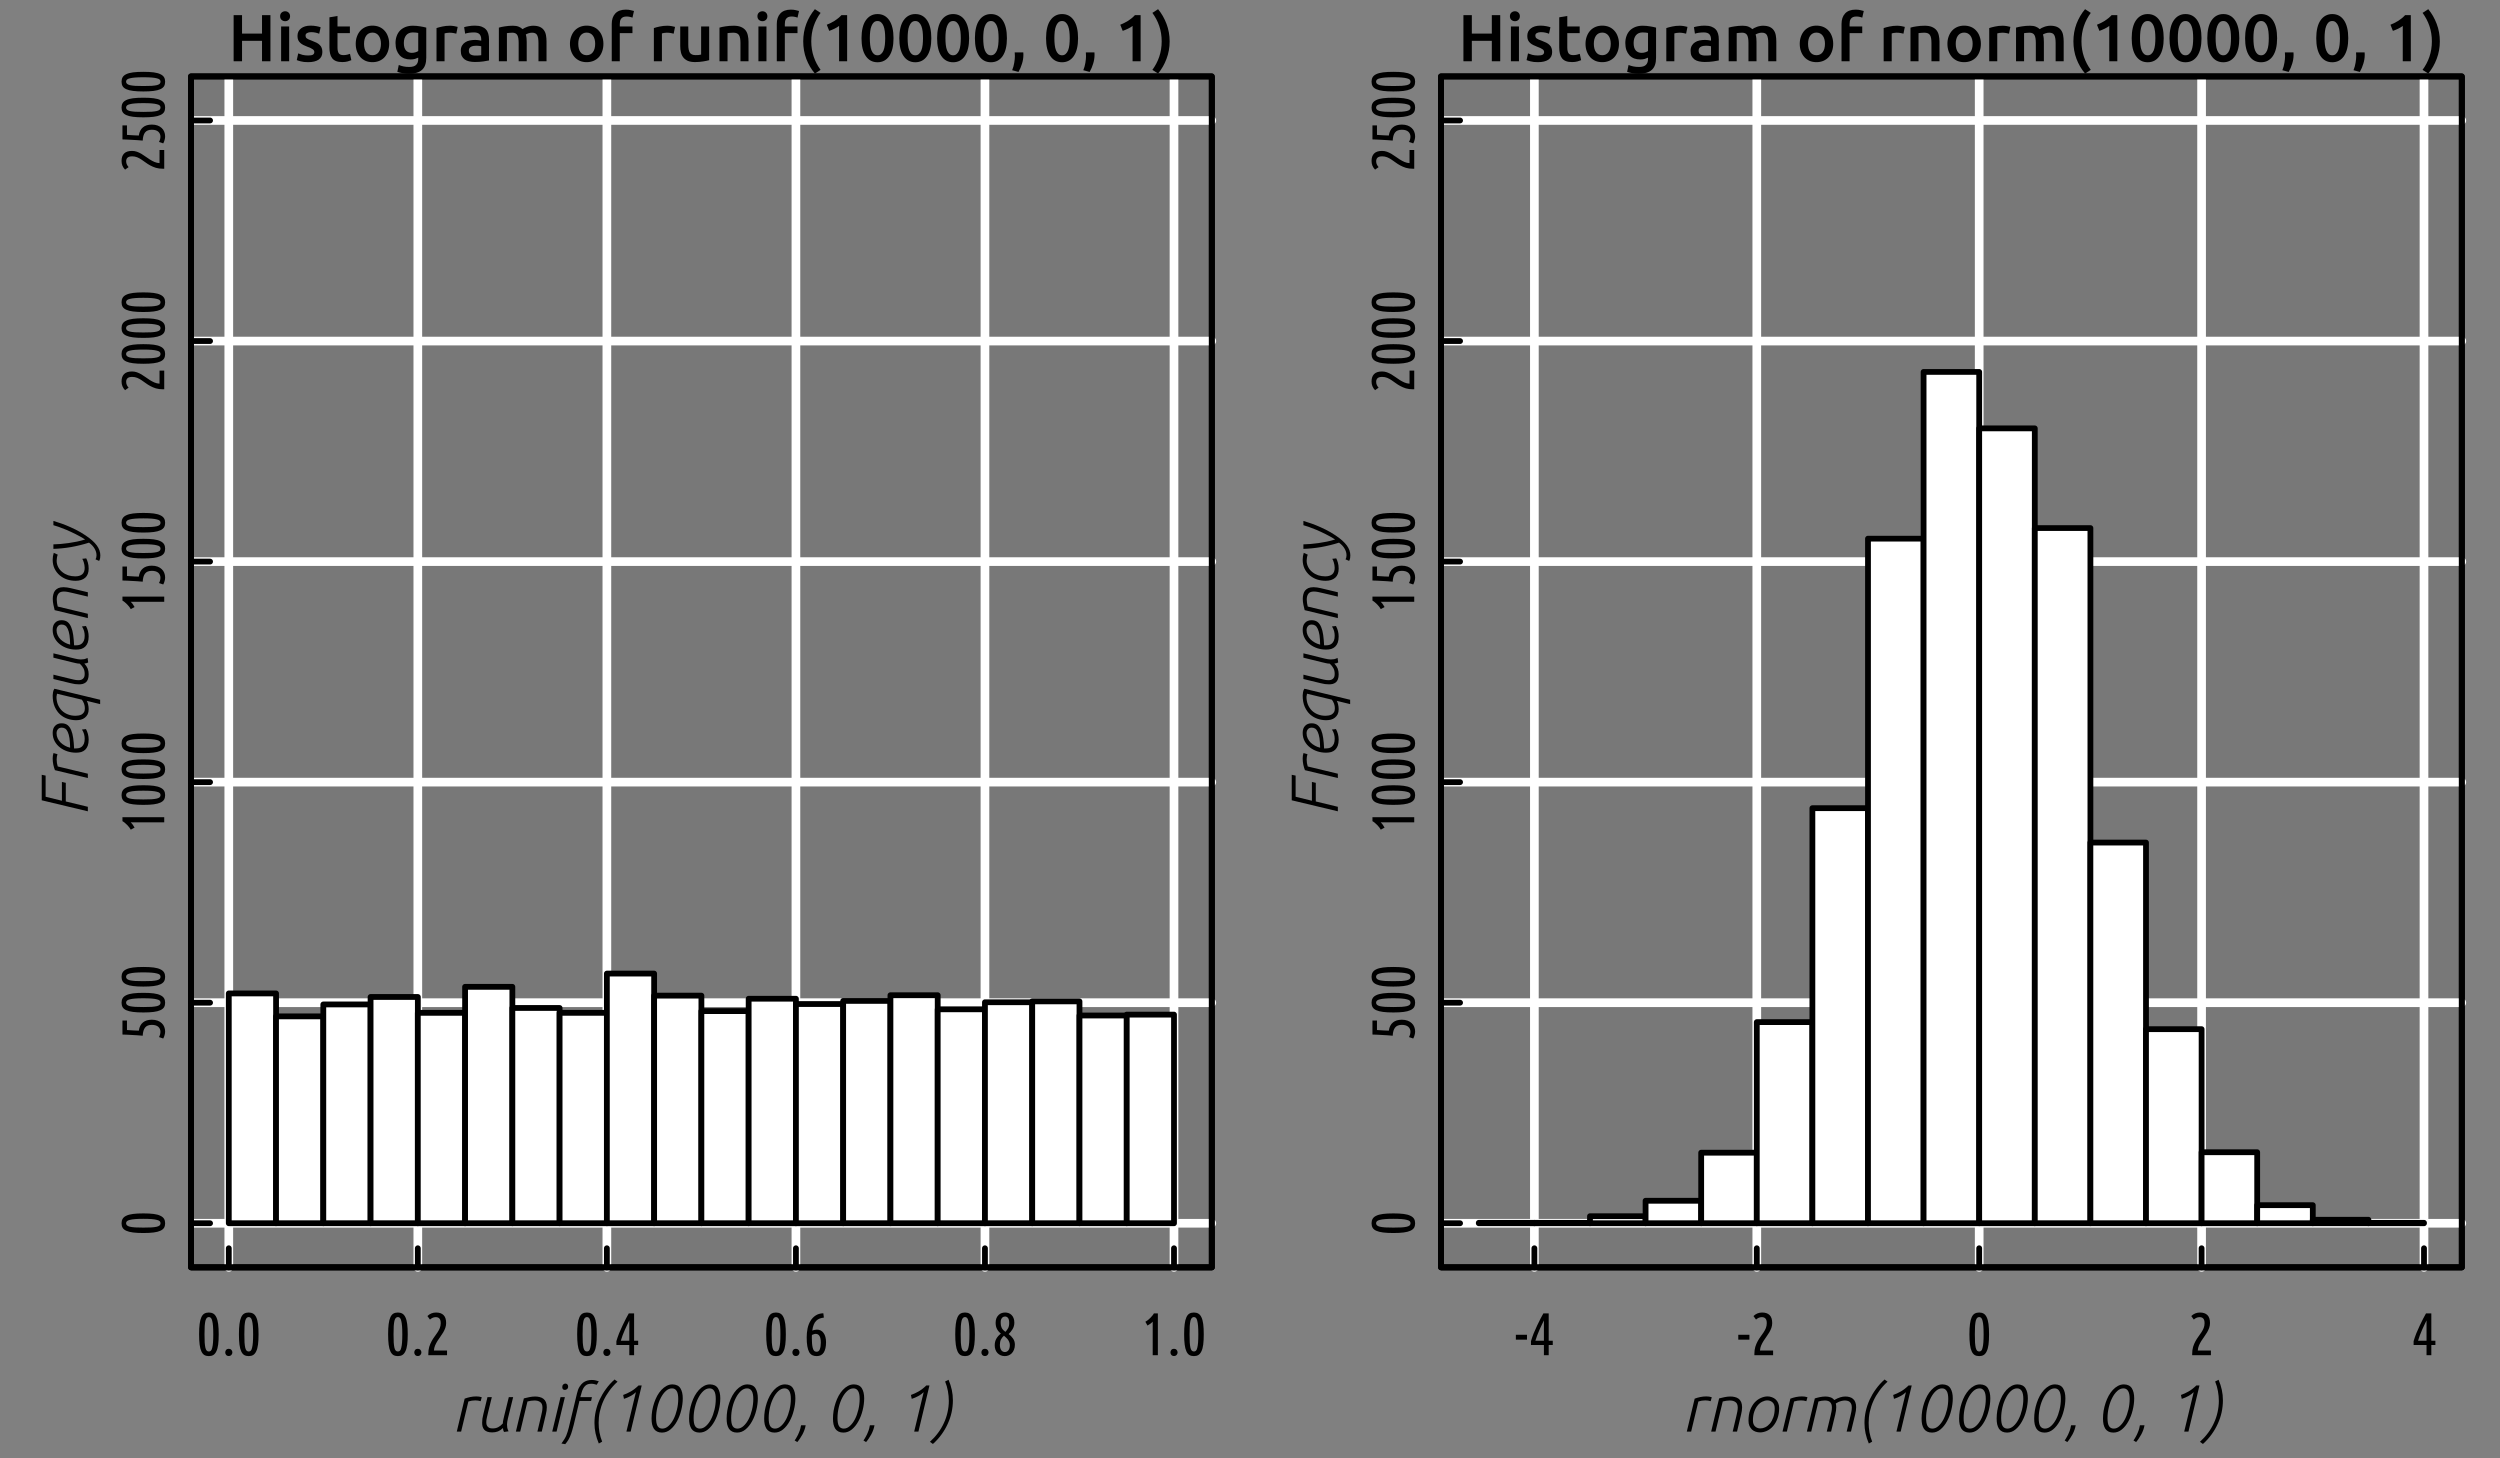 <?xml version="1.0" encoding="UTF-8"?>
<svg xmlns="http://www.w3.org/2000/svg" xmlns:xlink="http://www.w3.org/1999/xlink" width="432pt" height="252pt" viewBox="0 0 432 252" version="1.1">
<rect x="0" y="0" width="432" height="252" fill="#808080" stroke="none"/>
<defs>
<g>
<symbol overflow="visible" id="glyph0-0">
<path style="stroke:none;" d="M 0.578 0 L 0.578 -8.625 L 5.172 -8.625 L 5.172 0 Z M 4.594 -0.578 L 4.594 -8.047 L 1.156 -8.047 L 1.156 -0.578 Z M 4.594 -0.578 "/>
</symbol>
<symbol overflow="visible" id="glyph0-1">
<path style="stroke:none;" d="M 5.859 -7.969 L 7.312 -7.969 L 7.312 0 L 5.859 0 L 5.859 -3.531 L 2.406 -3.531 L 2.406 0 L 0.953 0 L 0.953 -7.969 L 2.406 -7.969 L 2.406 -4.781 L 5.859 -4.781 Z M 5.859 -7.969 "/>
</symbol>
<symbol overflow="visible" id="glyph0-2">
<path style="stroke:none;" d="M 2.281 0 L 0.891 0 L 0.891 -6.016 L 2.281 -6.016 Z M 2.438 -7.781 C 2.438 -7.52 2.352 -7.312 2.188 -7.156 C 2.02 -7 1.82 -6.922 1.594 -6.922 C 1.352 -6.922 1.145 -7 0.969 -7.156 C 0.801 -7.312 0.719 -7.52 0.719 -7.781 C 0.719 -8.039 0.801 -8.25 0.969 -8.406 C 1.145 -8.562 1.352 -8.641 1.594 -8.641 C 1.82 -8.641 2.02 -8.562 2.188 -8.406 C 2.352 -8.25 2.438 -8.039 2.438 -7.781 Z M 2.438 -7.781 "/>
</symbol>
<symbol overflow="visible" id="glyph0-3">
<path style="stroke:none;" d="M 2.391 -1 C 2.754 -1 3.02 -1.039 3.188 -1.125 C 3.363 -1.219 3.453 -1.375 3.453 -1.594 C 3.453 -1.789 3.359 -1.953 3.172 -2.078 C 2.992 -2.211 2.695 -2.352 2.281 -2.5 C 2.031 -2.594 1.801 -2.691 1.594 -2.797 C 1.383 -2.898 1.203 -3.02 1.047 -3.156 C 0.891 -3.301 0.766 -3.469 0.672 -3.656 C 0.586 -3.852 0.547 -4.094 0.547 -4.375 C 0.547 -4.926 0.75 -5.359 1.156 -5.672 C 1.562 -5.992 2.113 -6.156 2.812 -6.156 C 3.164 -6.156 3.504 -6.125 3.828 -6.062 C 4.148 -6 4.391 -5.938 4.547 -5.875 L 4.297 -4.75 C 4.148 -4.82 3.957 -4.883 3.719 -4.938 C 3.477 -5 3.203 -5.031 2.891 -5.031 C 2.609 -5.031 2.379 -4.977 2.203 -4.875 C 2.023 -4.781 1.938 -4.633 1.938 -4.438 C 1.938 -4.344 1.953 -4.254 1.984 -4.172 C 2.016 -4.098 2.07 -4.023 2.156 -3.953 C 2.238 -3.891 2.348 -3.828 2.484 -3.766 C 2.629 -3.703 2.801 -3.633 3 -3.562 C 3.332 -3.438 3.613 -3.316 3.844 -3.203 C 4.07 -3.086 4.258 -2.953 4.406 -2.797 C 4.562 -2.648 4.672 -2.477 4.734 -2.281 C 4.805 -2.094 4.844 -1.863 4.844 -1.594 C 4.844 -1.02 4.629 -0.582 4.203 -0.281 C 3.773 0.008 3.164 0.156 2.375 0.156 C 1.852 0.156 1.43 0.109 1.109 0.016 C 0.785 -0.066 0.555 -0.141 0.422 -0.203 L 0.672 -1.359 C 0.879 -1.273 1.125 -1.191 1.406 -1.109 C 1.695 -1.035 2.023 -1 2.391 -1 Z M 2.391 -1 "/>
</symbol>
<symbol overflow="visible" id="glyph0-4">
<path style="stroke:none;" d="M 0.812 -7.594 L 2.203 -7.828 L 2.203 -6.016 L 4.344 -6.016 L 4.344 -4.859 L 2.203 -4.859 L 2.203 -2.406 C 2.203 -1.914 2.281 -1.566 2.438 -1.359 C 2.594 -1.16 2.852 -1.062 3.219 -1.062 C 3.469 -1.062 3.691 -1.086 3.891 -1.141 C 4.086 -1.191 4.242 -1.238 4.359 -1.281 L 4.594 -0.188 C 4.426 -0.113 4.211 -0.039 3.953 0.031 C 3.691 0.102 3.383 0.141 3.031 0.141 C 2.602 0.141 2.242 0.082 1.953 -0.031 C 1.672 -0.145 1.445 -0.312 1.281 -0.531 C 1.113 -0.75 0.992 -1.016 0.922 -1.328 C 0.848 -1.641 0.812 -1.992 0.812 -2.391 Z M 0.812 -7.594 "/>
</symbol>
<symbol overflow="visible" id="glyph0-5">
<path style="stroke:none;" d="M 6.328 -3.016 C 6.328 -2.535 6.254 -2.098 6.109 -1.703 C 5.973 -1.316 5.781 -0.984 5.531 -0.703 C 5.281 -0.43 4.973 -0.219 4.609 -0.062 C 4.254 0.082 3.863 0.156 3.438 0.156 C 3.008 0.156 2.617 0.082 2.266 -0.062 C 1.91 -0.219 1.609 -0.43 1.359 -0.703 C 1.109 -0.984 0.91 -1.316 0.766 -1.703 C 0.617 -2.098 0.547 -2.535 0.547 -3.016 C 0.547 -3.484 0.617 -3.91 0.766 -4.297 C 0.91 -4.691 1.109 -5.023 1.359 -5.297 C 1.617 -5.578 1.926 -5.789 2.281 -5.938 C 2.633 -6.082 3.02 -6.156 3.438 -6.156 C 3.863 -6.156 4.254 -6.082 4.609 -5.938 C 4.961 -5.789 5.266 -5.578 5.516 -5.297 C 5.773 -5.023 5.973 -4.691 6.109 -4.297 C 6.254 -3.91 6.328 -3.484 6.328 -3.016 Z M 4.906 -3.016 C 4.906 -3.609 4.773 -4.078 4.516 -4.422 C 4.254 -4.773 3.895 -4.953 3.438 -4.953 C 2.977 -4.953 2.617 -4.773 2.359 -4.422 C 2.109 -4.078 1.984 -3.609 1.984 -3.016 C 1.984 -2.41 2.109 -1.93 2.359 -1.578 C 2.617 -1.223 2.977 -1.047 3.438 -1.047 C 3.895 -1.047 4.254 -1.223 4.516 -1.578 C 4.773 -1.93 4.906 -2.41 4.906 -3.016 Z M 4.906 -3.016 "/>
</symbol>
<symbol overflow="visible" id="glyph0-6">
<path style="stroke:none;" d="M 1.984 -3.156 C 1.984 -2.57 2.109 -2.141 2.359 -1.859 C 2.617 -1.586 2.953 -1.453 3.359 -1.453 C 3.578 -1.453 3.785 -1.484 3.984 -1.547 C 4.18 -1.609 4.344 -1.68 4.469 -1.766 L 4.469 -4.891 C 4.363 -4.91 4.238 -4.93 4.094 -4.953 C 3.945 -4.973 3.766 -4.984 3.547 -4.984 C 3.035 -4.984 2.645 -4.816 2.375 -4.484 C 2.113 -4.148 1.984 -3.707 1.984 -3.156 Z M 5.859 -0.609 C 5.859 0.348 5.613 1.047 5.125 1.484 C 4.633 1.93 3.891 2.156 2.891 2.156 C 2.516 2.156 2.148 2.125 1.797 2.062 C 1.453 2.008 1.141 1.93 0.859 1.828 L 1.109 0.641 C 1.348 0.742 1.617 0.828 1.922 0.891 C 2.223 0.953 2.551 0.984 2.906 0.984 C 3.469 0.984 3.867 0.863 4.109 0.625 C 4.348 0.395 4.469 0.055 4.469 -0.391 L 4.469 -0.625 C 4.32 -0.551 4.133 -0.477 3.906 -0.406 C 3.688 -0.344 3.43 -0.312 3.141 -0.312 C 2.754 -0.312 2.398 -0.367 2.078 -0.484 C 1.766 -0.609 1.492 -0.789 1.266 -1.031 C 1.047 -1.27 0.867 -1.566 0.734 -1.922 C 0.609 -2.285 0.547 -2.695 0.547 -3.156 C 0.547 -3.594 0.613 -3.992 0.75 -4.359 C 0.883 -4.734 1.078 -5.051 1.328 -5.312 C 1.586 -5.57 1.898 -5.773 2.266 -5.922 C 2.641 -6.066 3.062 -6.141 3.531 -6.141 C 3.977 -6.141 4.406 -6.102 4.812 -6.031 C 5.219 -5.969 5.566 -5.895 5.859 -5.812 Z M 5.859 -0.609 "/>
</symbol>
<symbol overflow="visible" id="glyph0-7">
<path style="stroke:none;" d="M 4.312 -4.766 C 4.195 -4.797 4.035 -4.832 3.828 -4.875 C 3.629 -4.914 3.395 -4.938 3.125 -4.938 C 2.969 -4.938 2.801 -4.922 2.625 -4.891 C 2.457 -4.867 2.344 -4.844 2.281 -4.812 L 2.281 0 L 0.891 0 L 0.891 -5.734 C 1.148 -5.828 1.484 -5.914 1.891 -6 C 2.297 -6.094 2.742 -6.141 3.234 -6.141 C 3.328 -6.141 3.43 -6.133 3.547 -6.125 C 3.672 -6.113 3.797 -6.098 3.922 -6.078 C 4.047 -6.055 4.164 -6.031 4.281 -6 C 4.395 -5.977 4.484 -5.957 4.547 -5.938 Z M 4.312 -4.766 "/>
</symbol>
<symbol overflow="visible" id="glyph0-8">
<path style="stroke:none;" d="M 3 -0.984 C 3.426 -0.984 3.754 -1.004 3.984 -1.047 L 3.984 -2.594 C 3.898 -2.613 3.785 -2.633 3.641 -2.656 C 3.492 -2.676 3.332 -2.688 3.156 -2.688 C 3.008 -2.688 2.859 -2.676 2.703 -2.656 C 2.547 -2.633 2.398 -2.594 2.266 -2.531 C 2.141 -2.469 2.035 -2.379 1.953 -2.266 C 1.879 -2.16 1.844 -2.02 1.844 -1.844 C 1.844 -1.52 1.945 -1.297 2.156 -1.172 C 2.363 -1.047 2.645 -0.984 3 -0.984 Z M 2.891 -6.156 C 3.348 -6.156 3.734 -6.098 4.047 -5.984 C 4.359 -5.867 4.609 -5.707 4.797 -5.5 C 4.984 -5.301 5.117 -5.051 5.203 -4.75 C 5.285 -4.457 5.328 -4.133 5.328 -3.781 L 5.328 -0.141 C 5.109 -0.086 4.781 -0.031 4.344 0.031 C 3.914 0.094 3.43 0.125 2.891 0.125 C 2.523 0.125 2.191 0.086 1.891 0.016 C 1.598 -0.047 1.344 -0.156 1.125 -0.312 C 0.914 -0.469 0.75 -0.664 0.625 -0.906 C 0.508 -1.156 0.453 -1.457 0.453 -1.812 C 0.453 -2.156 0.52 -2.445 0.656 -2.688 C 0.789 -2.926 0.973 -3.117 1.203 -3.266 C 1.43 -3.422 1.695 -3.531 2 -3.594 C 2.312 -3.656 2.629 -3.688 2.953 -3.688 C 3.109 -3.688 3.27 -3.676 3.438 -3.656 C 3.602 -3.645 3.785 -3.613 3.984 -3.562 L 3.984 -3.797 C 3.984 -3.953 3.961 -4.102 3.922 -4.25 C 3.879 -4.395 3.812 -4.523 3.719 -4.641 C 3.625 -4.754 3.5 -4.836 3.344 -4.891 C 3.188 -4.953 2.988 -4.984 2.75 -4.984 C 2.426 -4.984 2.129 -4.961 1.859 -4.922 C 1.586 -4.879 1.367 -4.828 1.203 -4.766 L 1.031 -5.891 C 1.207 -5.953 1.461 -6.008 1.797 -6.062 C 2.141 -6.125 2.504 -6.156 2.891 -6.156 Z M 2.891 -6.156 "/>
</symbol>
<symbol overflow="visible" id="glyph0-9">
<path style="stroke:none;" d="M 4.312 -3.156 C 4.312 -3.789 4.234 -4.242 4.078 -4.516 C 3.922 -4.797 3.629 -4.938 3.203 -4.938 C 3.047 -4.938 2.875 -4.926 2.688 -4.906 C 2.508 -4.883 2.375 -4.867 2.281 -4.859 L 2.281 0 L 0.891 0 L 0.891 -5.812 C 1.148 -5.895 1.5 -5.969 1.938 -6.031 C 2.375 -6.102 2.832 -6.141 3.312 -6.141 C 3.727 -6.141 4.066 -6.082 4.328 -5.969 C 4.586 -5.863 4.805 -5.723 4.984 -5.547 C 5.078 -5.609 5.188 -5.676 5.312 -5.75 C 5.445 -5.82 5.594 -5.883 5.75 -5.938 C 5.906 -6 6.07 -6.047 6.25 -6.078 C 6.438 -6.117 6.625 -6.141 6.812 -6.141 C 7.281 -6.141 7.664 -6.07 7.969 -5.938 C 8.27 -5.801 8.504 -5.613 8.672 -5.375 C 8.848 -5.133 8.969 -4.844 9.031 -4.5 C 9.094 -4.156 9.125 -3.781 9.125 -3.375 L 9.125 0 L 7.734 0 L 7.734 -3.156 C 7.734 -3.789 7.656 -4.242 7.5 -4.516 C 7.352 -4.797 7.062 -4.938 6.625 -4.938 C 6.406 -4.938 6.191 -4.898 5.984 -4.828 C 5.785 -4.754 5.641 -4.688 5.547 -4.625 C 5.609 -4.426 5.648 -4.219 5.672 -4 C 5.691 -3.789 5.703 -3.566 5.703 -3.328 L 5.703 0 L 4.312 0 Z M 4.312 -3.156 "/>
</symbol>
<symbol overflow="visible" id="glyph0-10">
<path style="stroke:none;" d=""/>
</symbol>
<symbol overflow="visible" id="glyph0-11">
<path style="stroke:none;" d="M 3.328 -8.922 C 3.648 -8.922 3.93 -8.891 4.172 -8.828 C 4.422 -8.773 4.609 -8.727 4.734 -8.688 L 4.469 -7.531 C 4.344 -7.594 4.191 -7.641 4.016 -7.672 C 3.848 -7.711 3.664 -7.734 3.469 -7.734 C 3.238 -7.734 3.047 -7.703 2.891 -7.641 C 2.742 -7.578 2.625 -7.488 2.531 -7.375 C 2.438 -7.258 2.367 -7.117 2.328 -6.953 C 2.297 -6.785 2.281 -6.609 2.281 -6.422 L 2.281 -6.016 L 4.469 -6.016 L 4.469 -4.859 L 2.281 -4.859 L 2.281 0 L 0.891 0 L 0.891 -6.438 C 0.891 -7.207 1.094 -7.812 1.5 -8.25 C 1.906 -8.695 2.516 -8.922 3.328 -8.922 Z M 3.328 -8.922 "/>
</symbol>
<symbol overflow="visible" id="glyph0-12">
<path style="stroke:none;" d="M 5.812 -0.188 C 5.551 -0.113 5.203 -0.039 4.766 0.031 C 4.336 0.102 3.867 0.141 3.359 0.141 C 2.879 0.141 2.473 0.07 2.141 -0.062 C 1.816 -0.207 1.555 -0.398 1.359 -0.641 C 1.16 -0.891 1.02 -1.18 0.938 -1.516 C 0.852 -1.859 0.812 -2.234 0.812 -2.641 L 0.812 -6.016 L 2.203 -6.016 L 2.203 -2.859 C 2.203 -2.211 2.297 -1.75 2.484 -1.469 C 2.672 -1.195 3 -1.062 3.469 -1.062 C 3.633 -1.062 3.812 -1.066 4 -1.078 C 4.195 -1.098 4.336 -1.125 4.422 -1.156 L 4.422 -6.016 L 5.812 -6.016 Z M 5.812 -0.188 "/>
</symbol>
<symbol overflow="visible" id="glyph0-13">
<path style="stroke:none;" d="M 0.891 -5.812 C 1.148 -5.895 1.492 -5.969 1.922 -6.031 C 2.359 -6.102 2.836 -6.141 3.359 -6.141 C 3.848 -6.141 4.254 -6.07 4.578 -5.938 C 4.91 -5.801 5.176 -5.613 5.375 -5.375 C 5.57 -5.133 5.707 -4.844 5.781 -4.5 C 5.863 -4.156 5.906 -3.781 5.906 -3.375 L 5.906 0 L 4.516 0 L 4.516 -3.156 C 4.516 -3.477 4.492 -3.754 4.453 -3.984 C 4.41 -4.211 4.344 -4.395 4.25 -4.531 C 4.156 -4.676 4.023 -4.781 3.859 -4.844 C 3.691 -4.906 3.488 -4.938 3.25 -4.938 C 3.07 -4.938 2.891 -4.926 2.703 -4.906 C 2.516 -4.883 2.375 -4.867 2.281 -4.859 L 2.281 0 L 0.891 0 Z M 0.891 -5.812 "/>
</symbol>
<symbol overflow="visible" id="glyph0-14">
<path style="stroke:none;" d="M 2.25 -3.438 C 2.25 -2.5 2.391 -1.613 2.672 -0.781 C 2.953 0.039 3.348 0.797 3.859 1.484 L 2.875 2.125 C 2.25 1.383 1.754 0.539 1.391 -0.406 C 1.035 -1.352 0.859 -2.363 0.859 -3.438 C 0.859 -4.508 1.035 -5.52 1.391 -6.469 C 1.754 -7.414 2.25 -8.258 2.875 -9 L 3.859 -8.359 C 3.348 -7.672 2.953 -6.914 2.672 -6.094 C 2.391 -5.27 2.25 -4.383 2.25 -3.438 Z M 2.25 -3.438 "/>
</symbol>
<symbol overflow="visible" id="glyph0-15">
<path style="stroke:none;" d="M 1.031 -6.312 C 1.477 -6.488 1.926 -6.711 2.375 -6.984 C 2.82 -7.266 3.219 -7.594 3.562 -7.969 L 4.547 -7.969 L 4.547 0 L 3.156 0 L 3.156 -6.109 C 2.945 -5.941 2.68 -5.781 2.359 -5.625 C 2.047 -5.477 1.742 -5.352 1.453 -5.25 Z M 1.031 -6.312 "/>
</symbol>
<symbol overflow="visible" id="glyph0-16">
<path style="stroke:none;" d="M 6.031 -3.984 C 6.031 -2.648 5.785 -1.625 5.297 -0.906 C 4.805 -0.188 4.129 0.172 3.266 0.172 C 2.398 0.172 1.723 -0.188 1.234 -0.906 C 0.742 -1.625 0.5 -2.648 0.5 -3.984 C 0.5 -4.648 0.562 -5.242 0.688 -5.766 C 0.812 -6.285 0.992 -6.719 1.234 -7.062 C 1.473 -7.414 1.766 -7.688 2.109 -7.875 C 2.453 -8.062 2.836 -8.156 3.266 -8.156 C 4.129 -8.156 4.805 -7.797 5.297 -7.078 C 5.785 -6.359 6.031 -5.328 6.031 -3.984 Z M 4.594 -3.984 C 4.594 -4.398 4.57 -4.785 4.531 -5.141 C 4.488 -5.504 4.414 -5.816 4.312 -6.078 C 4.207 -6.348 4.066 -6.562 3.891 -6.719 C 3.723 -6.875 3.516 -6.953 3.266 -6.953 C 3.016 -6.953 2.801 -6.875 2.625 -6.719 C 2.457 -6.562 2.32 -6.348 2.219 -6.078 C 2.113 -5.816 2.039 -5.504 2 -5.141 C 1.957 -4.785 1.938 -4.398 1.938 -3.984 C 1.938 -3.578 1.957 -3.191 2 -2.828 C 2.039 -2.461 2.113 -2.148 2.219 -1.891 C 2.32 -1.629 2.457 -1.422 2.625 -1.266 C 2.801 -1.109 3.016 -1.031 3.266 -1.031 C 3.516 -1.031 3.723 -1.109 3.891 -1.266 C 4.066 -1.422 4.207 -1.629 4.312 -1.891 C 4.414 -2.148 4.488 -2.461 4.531 -2.828 C 4.57 -3.191 4.594 -3.578 4.594 -3.984 Z M 4.594 -3.984 "/>
</symbol>
<symbol overflow="visible" id="glyph0-17">
<path style="stroke:none;" d="M 2.328 -1.531 C 2.336 -1.395 2.344 -1.297 2.344 -1.234 C 2.344 -1.18 2.344 -1.125 2.344 -1.062 C 2.344 -0.582 2.266 -0.094 2.109 0.406 C 1.961 0.914 1.758 1.395 1.5 1.844 L 0.406 1.547 C 0.582 1.109 0.703 0.676 0.766 0.25 C 0.836 -0.176 0.875 -0.551 0.875 -0.875 C 0.875 -0.969 0.867 -1.082 0.859 -1.219 C 0.859 -1.352 0.852 -1.457 0.844 -1.531 Z M 2.328 -1.531 "/>
</symbol>
<symbol overflow="visible" id="glyph0-18">
<path style="stroke:none;" d="M 1.656 -3.438 C 1.656 -4.383 1.516 -5.27 1.234 -6.094 C 0.953 -6.914 0.555 -7.672 0.047 -8.359 L 1.031 -9 C 1.645 -8.258 2.129 -7.414 2.484 -6.469 C 2.848 -5.52 3.031 -4.508 3.031 -3.438 C 3.031 -2.363 2.848 -1.352 2.484 -0.406 C 2.129 0.539 1.645 1.383 1.031 2.125 L 0.047 1.484 C 0.555 0.797 0.953 0.039 1.234 -0.781 C 1.516 -1.613 1.656 -2.5 1.656 -3.438 Z M 1.656 -3.438 "/>
</symbol>
<symbol overflow="visible" id="glyph1-0">
<path style="stroke:none;" d="M 0.578 0 L 0.578 -8.625 L 5.172 -8.625 L 5.172 0 Z M 4.594 -0.578 L 4.594 -8.047 L 1.156 -8.047 L 1.156 -0.578 Z M 4.594 -0.578 "/>
</symbol>
<symbol overflow="visible" id="glyph1-1">
<path style="stroke:none;" d="M 2.312 -5.688 C 2.602 -5.801 2.922 -5.895 3.266 -5.969 C 3.617 -6.039 3.961 -6.078 4.297 -6.078 C 4.473 -6.078 4.641 -6.066 4.797 -6.047 C 4.961 -6.023 5.117 -5.988 5.266 -5.938 L 5.078 -5.25 C 4.773 -5.344 4.469 -5.391 4.156 -5.391 C 3.957 -5.391 3.754 -5.375 3.547 -5.344 C 3.348 -5.312 3.148 -5.266 2.953 -5.203 L 1.703 0 L 0.953 0 Z M 2.312 -5.688 "/>
</symbol>
<symbol overflow="visible" id="glyph1-2">
<path style="stroke:none;" d="M 2.859 0.141 C 2.523 0.141 2.242 0.098 2.016 0.016 C 1.797 -0.066 1.617 -0.18 1.484 -0.328 C 1.359 -0.484 1.266 -0.66 1.203 -0.859 C 1.148 -1.066 1.125 -1.289 1.125 -1.531 C 1.125 -1.75 1.141 -1.984 1.172 -2.234 C 1.211 -2.484 1.266 -2.734 1.328 -2.984 L 2.047 -5.953 L 2.797 -5.953 L 2.156 -3.328 C 2.094 -3.055 2.023 -2.77 1.953 -2.469 C 1.879 -2.176 1.844 -1.898 1.844 -1.641 C 1.844 -1.484 1.859 -1.336 1.891 -1.203 C 1.93 -1.078 1.992 -0.961 2.078 -0.859 C 2.16 -0.766 2.27 -0.688 2.406 -0.625 C 2.551 -0.57 2.727 -0.547 2.938 -0.547 C 3.312 -0.547 3.633 -0.617 3.906 -0.766 C 4.188 -0.91 4.453 -1.125 4.703 -1.406 C 4.703 -1.613 4.734 -1.848 4.797 -2.109 C 4.859 -2.379 4.914 -2.625 4.969 -2.844 L 5.734 -5.953 L 6.484 -5.953 L 5.578 -2.266 C 5.535 -2.078 5.5 -1.895 5.469 -1.719 C 5.438 -1.551 5.422 -1.391 5.422 -1.234 C 5.422 -1.035 5.438 -0.844 5.469 -0.656 C 5.508 -0.469 5.582 -0.266 5.688 -0.047 L 4.906 0.062 C 4.863 -0.02 4.82 -0.117 4.781 -0.234 C 4.75 -0.359 4.727 -0.484 4.719 -0.609 C 4.445 -0.348 4.16 -0.156 3.859 -0.031 C 3.555 0.082 3.223 0.141 2.859 0.141 Z M 2.859 0.141 "/>
</symbol>
<symbol overflow="visible" id="glyph1-3">
<path style="stroke:none;" d="M 2.328 -5.734 C 2.617 -5.816 2.93 -5.891 3.266 -5.953 C 3.609 -6.023 3.945 -6.062 4.281 -6.062 C 4.551 -6.062 4.805 -6.031 5.047 -5.969 C 5.297 -5.914 5.516 -5.816 5.703 -5.672 C 5.891 -5.523 6.035 -5.332 6.141 -5.094 C 6.242 -4.852 6.297 -4.555 6.297 -4.203 C 6.297 -4.004 6.281 -3.801 6.25 -3.594 C 6.219 -3.383 6.176 -3.172 6.125 -2.953 L 5.422 0 L 4.672 0 L 5.297 -2.641 C 5.359 -2.898 5.414 -3.16 5.469 -3.422 C 5.52 -3.68 5.547 -3.926 5.547 -4.156 C 5.547 -4.395 5.508 -4.594 5.438 -4.75 C 5.375 -4.906 5.273 -5.023 5.141 -5.109 C 5.016 -5.203 4.867 -5.27 4.703 -5.312 C 4.535 -5.352 4.359 -5.375 4.172 -5.375 C 3.973 -5.375 3.77 -5.359 3.562 -5.328 C 3.352 -5.297 3.148 -5.254 2.953 -5.203 L 1.703 0 L 0.953 0 Z M 2.328 -5.734 "/>
</symbol>
<symbol overflow="visible" id="glyph1-4">
<path style="stroke:none;" d="M 2.391 -5.953 L 3.141 -5.953 L 1.703 0 L 0.953 0 Z M 2.688 -7.688 C 2.688 -7.883 2.742 -8.035 2.859 -8.141 C 2.973 -8.242 3.094 -8.297 3.219 -8.297 C 3.375 -8.297 3.492 -8.242 3.578 -8.141 C 3.66 -8.047 3.703 -7.926 3.703 -7.781 C 3.703 -7.594 3.641 -7.445 3.516 -7.344 C 3.391 -7.25 3.27 -7.203 3.156 -7.203 C 3 -7.203 2.879 -7.242 2.797 -7.328 C 2.723 -7.422 2.688 -7.539 2.688 -7.688 Z M 2.688 -7.688 "/>
</symbol>
<symbol overflow="visible" id="glyph1-5">
<path style="stroke:none;" d="M 1.969 -1.172 C 1.875 -0.805 1.781 -0.469 1.688 -0.156 C 1.602 0.156 1.504 0.441 1.391 0.703 C 1.285 0.973 1.16 1.227 1.016 1.469 C 0.867 1.707 0.695 1.941 0.5 2.172 L -0.156 2.062 C 0.031 1.801 0.191 1.562 0.328 1.344 C 0.461 1.133 0.578 0.922 0.672 0.703 C 0.766 0.484 0.844 0.266 0.906 0.047 C 0.977 -0.172 1.047 -0.41 1.109 -0.672 L 2.531 -6.594 C 2.633 -7.051 2.773 -7.426 2.953 -7.719 C 3.141 -8.02 3.344 -8.258 3.562 -8.438 C 3.789 -8.613 4.035 -8.738 4.297 -8.812 C 4.555 -8.883 4.82 -8.922 5.094 -8.922 C 5.352 -8.922 5.578 -8.895 5.766 -8.844 C 5.953 -8.801 6.129 -8.75 6.297 -8.688 L 5.938 -8.094 C 5.77 -8.145 5.613 -8.188 5.469 -8.219 C 5.332 -8.25 5.172 -8.266 4.984 -8.266 C 4.785 -8.266 4.598 -8.238 4.422 -8.188 C 4.254 -8.133 4.098 -8.039 3.953 -7.906 C 3.816 -7.781 3.691 -7.609 3.578 -7.391 C 3.461 -7.172 3.363 -6.895 3.281 -6.562 L 3.109 -5.953 L 5.109 -5.953 L 4.969 -5.297 L 2.953 -5.297 Z M 1.969 -1.172 "/>
</symbol>
<symbol overflow="visible" id="glyph1-6">
<path style="stroke:none;" d="M 2.219 2.062 C 1.969 1.477 1.781 0.895 1.656 0.312 C 1.531 -0.258 1.469 -0.852 1.469 -1.469 C 1.469 -2.156 1.539 -2.836 1.688 -3.516 C 1.844 -4.203 2.066 -4.867 2.359 -5.516 C 2.66 -6.16 3.023 -6.773 3.453 -7.359 C 3.879 -7.953 4.375 -8.5 4.938 -9 L 5.453 -8.625 C 4.922 -8.145 4.453 -7.625 4.047 -7.062 C 3.641 -6.508 3.297 -5.926 3.016 -5.312 C 2.742 -4.707 2.535 -4.082 2.391 -3.438 C 2.254 -2.801 2.188 -2.164 2.188 -1.531 C 2.188 -0.977 2.234 -0.426 2.328 0.125 C 2.43 0.688 2.586 1.223 2.797 1.734 Z M 2.219 2.062 "/>
</symbol>
<symbol overflow="visible" id="glyph1-7">
<path style="stroke:none;" d="M 5.156 -6.812 C 4.906 -6.562 4.598 -6.336 4.234 -6.141 C 3.867 -5.941 3.488 -5.781 3.094 -5.656 L 2.953 -6.328 C 3.398 -6.484 3.844 -6.688 4.281 -6.938 C 4.727 -7.195 5.172 -7.539 5.609 -7.969 L 6.156 -7.969 L 4.25 0 L 3.516 0 Z M 5.156 -6.812 "/>
</symbol>
<symbol overflow="visible" id="glyph1-8">
<path style="stroke:none;" d="M 4.984 -8.156 C 5.629 -8.145 6.086 -7.922 6.359 -7.484 C 6.629 -7.047 6.766 -6.469 6.766 -5.75 C 6.766 -5.07 6.676 -4.383 6.5 -3.688 C 6.332 -2.988 6.086 -2.352 5.766 -1.781 C 5.453 -1.207 5.078 -0.738 4.641 -0.375 C 4.203 -0.008 3.711 0.172 3.172 0.172 C 2.848 0.172 2.57 0.113 2.344 0 C 2.113 -0.113 1.926 -0.273 1.781 -0.484 C 1.645 -0.703 1.539 -0.957 1.469 -1.25 C 1.406 -1.539 1.375 -1.867 1.375 -2.234 C 1.375 -2.68 1.41 -3.141 1.484 -3.609 C 1.566 -4.078 1.68 -4.531 1.828 -4.969 C 1.973 -5.406 2.148 -5.816 2.359 -6.203 C 2.578 -6.586 2.816 -6.922 3.078 -7.203 C 3.348 -7.492 3.641 -7.723 3.953 -7.891 C 4.273 -8.066 4.617 -8.156 4.984 -8.156 Z M 3.234 -0.516 C 3.609 -0.516 3.961 -0.664 4.297 -0.969 C 4.629 -1.27 4.922 -1.66 5.172 -2.141 C 5.422 -2.629 5.617 -3.18 5.766 -3.797 C 5.91 -4.41 5.984 -5.023 5.984 -5.641 C 5.984 -6.273 5.891 -6.738 5.703 -7.031 C 5.523 -7.32 5.258 -7.469 4.906 -7.469 C 4.531 -7.469 4.176 -7.316 3.844 -7.016 C 3.508 -6.711 3.219 -6.316 2.969 -5.828 C 2.719 -5.348 2.52 -4.801 2.375 -4.188 C 2.227 -3.57 2.156 -2.953 2.156 -2.328 C 2.156 -1.691 2.242 -1.227 2.422 -0.938 C 2.609 -0.656 2.879 -0.516 3.234 -0.516 Z M 3.234 -0.516 "/>
</symbol>
<symbol overflow="visible" id="glyph1-9">
<path style="stroke:none;" d="M 0.156 1.531 C 0.301 1.332 0.438 1.113 0.562 0.875 C 0.695 0.645 0.812 0.406 0.906 0.156 C 1.008 -0.082 1.086 -0.305 1.141 -0.516 C 1.203 -0.734 1.242 -0.926 1.266 -1.094 L 2.062 -1.094 C 2.02 -0.844 1.953 -0.582 1.859 -0.312 C 1.766 -0.039 1.648 0.219 1.516 0.469 C 1.379 0.719 1.234 0.957 1.078 1.188 C 0.922 1.426 0.766 1.633 0.609 1.812 Z M 0.156 1.531 "/>
</symbol>
<symbol overflow="visible" id="glyph1-10">
<path style="stroke:none;" d=""/>
</symbol>
<symbol overflow="visible" id="glyph1-11">
<path style="stroke:none;" d="M -0.25 1.766 C 0.281 1.285 0.75 0.77 1.156 0.219 C 1.562 -0.32 1.898 -0.895 2.172 -1.5 C 2.453 -2.102 2.66 -2.723 2.797 -3.359 C 2.941 -4.004 3.016 -4.648 3.016 -5.297 C 3.016 -5.859 2.961 -6.426 2.859 -7 C 2.754 -7.57 2.594 -8.125 2.375 -8.656 L 2.969 -8.953 C 3.219 -8.367 3.406 -7.785 3.531 -7.203 C 3.656 -6.629 3.719 -6.031 3.719 -5.406 C 3.719 -4.719 3.645 -4.031 3.5 -3.344 C 3.352 -2.664 3.129 -2 2.828 -1.344 C 2.535 -0.695 2.176 -0.082 1.75 0.5 C 1.32 1.094 0.828 1.641 0.266 2.141 Z M -0.25 1.766 "/>
</symbol>
<symbol overflow="visible" id="glyph1-12">
<path style="stroke:none;" d="M 1.891 -1.906 C 1.891 -1.457 2.016 -1.117 2.266 -0.891 C 2.516 -0.66 2.816 -0.547 3.172 -0.547 C 3.453 -0.547 3.738 -0.613 4.031 -0.75 C 4.32 -0.895 4.586 -1.109 4.828 -1.391 C 5.066 -1.68 5.266 -2.047 5.422 -2.484 C 5.578 -2.922 5.656 -3.438 5.656 -4.031 C 5.656 -4.477 5.531 -4.816 5.281 -5.047 C 5.031 -5.273 4.727 -5.391 4.375 -5.391 C 4.094 -5.391 3.805 -5.316 3.516 -5.172 C 3.223 -5.035 2.957 -4.82 2.719 -4.531 C 2.477 -4.25 2.281 -3.891 2.125 -3.453 C 1.969 -3.016 1.891 -2.5 1.891 -1.906 Z M 6.422 -4.078 C 6.422 -3.359 6.316 -2.734 6.109 -2.203 C 5.91 -1.68 5.648 -1.242 5.328 -0.891 C 5.016 -0.547 4.66 -0.285 4.266 -0.109 C 3.879 0.055 3.5 0.141 3.125 0.141 C 2.852 0.141 2.598 0.098 2.359 0.016 C 2.117 -0.066 1.906 -0.191 1.719 -0.359 C 1.539 -0.535 1.395 -0.75 1.281 -1 C 1.176 -1.25 1.125 -1.535 1.125 -1.859 C 1.125 -2.578 1.223 -3.203 1.422 -3.734 C 1.629 -4.266 1.891 -4.703 2.203 -5.047 C 2.523 -5.391 2.879 -5.645 3.266 -5.812 C 3.66 -5.988 4.047 -6.078 4.422 -6.078 C 4.68 -6.078 4.93 -6.031 5.172 -5.938 C 5.422 -5.852 5.633 -5.727 5.812 -5.562 C 6 -5.395 6.145 -5.188 6.25 -4.938 C 6.363 -4.688 6.422 -4.398 6.422 -4.078 Z M 6.422 -4.078 "/>
</symbol>
<symbol overflow="visible" id="glyph1-13">
<path style="stroke:none;" d="M 2.328 -5.734 C 2.441 -5.773 2.57 -5.812 2.719 -5.844 C 2.863 -5.883 3.016 -5.922 3.172 -5.953 C 3.336 -5.984 3.504 -6.008 3.672 -6.031 C 3.836 -6.051 4 -6.062 4.156 -6.062 C 4.477 -6.062 4.77 -6.016 5.031 -5.922 C 5.289 -5.836 5.508 -5.68 5.688 -5.453 C 6.082 -5.68 6.426 -5.836 6.719 -5.922 C 7.02 -6.016 7.312 -6.062 7.594 -6.062 C 7.852 -6.062 8.094 -6.031 8.312 -5.969 C 8.539 -5.914 8.738 -5.816 8.906 -5.672 C 9.082 -5.535 9.219 -5.348 9.312 -5.109 C 9.414 -4.879 9.469 -4.578 9.469 -4.203 C 9.469 -4.004 9.453 -3.801 9.422 -3.594 C 9.391 -3.383 9.348 -3.172 9.297 -2.953 L 8.578 0 L 7.828 0 L 8.469 -2.641 C 8.531 -2.898 8.586 -3.16 8.641 -3.422 C 8.691 -3.68 8.719 -3.926 8.719 -4.156 C 8.719 -4.395 8.688 -4.594 8.625 -4.75 C 8.562 -4.906 8.473 -5.031 8.359 -5.125 C 8.254 -5.219 8.129 -5.281 7.984 -5.312 C 7.836 -5.352 7.68 -5.375 7.516 -5.375 C 7.348 -5.375 7.133 -5.344 6.875 -5.281 C 6.625 -5.227 6.316 -5.086 5.953 -4.859 C 6.004 -4.648 6.031 -4.43 6.031 -4.203 C 6.031 -4.004 6.016 -3.801 5.984 -3.594 C 5.953 -3.383 5.91 -3.172 5.859 -2.953 L 5.141 0 L 4.391 0 L 5.031 -2.641 C 5.094 -2.898 5.148 -3.16 5.203 -3.422 C 5.254 -3.68 5.281 -3.926 5.281 -4.156 C 5.281 -4.395 5.25 -4.594 5.188 -4.75 C 5.125 -4.906 5.035 -5.031 4.922 -5.125 C 4.816 -5.219 4.691 -5.281 4.547 -5.312 C 4.398 -5.352 4.242 -5.375 4.078 -5.375 C 3.898 -5.375 3.707 -5.359 3.5 -5.328 C 3.301 -5.297 3.117 -5.254 2.953 -5.203 L 1.703 0 L 0.953 0 Z M 2.328 -5.734 "/>
</symbol>
<symbol overflow="visible" id="glyph2-0">
<path style="stroke:none;" d="M 0 -0.578 L -8.625 -0.578 L -8.625 -5.172 L 0 -5.172 Z M -0.578 -4.594 L -8.047 -4.594 L -8.047 -1.156 L -0.578 -1.156 Z M -0.578 -4.594 "/>
</symbol>
<symbol overflow="visible" id="glyph2-1">
<path style="stroke:none;" d="M -7.969 -2.859 L -7.969 -7.266 L -7.297 -7.125 L -7.297 -3.469 L -4.484 -2.781 L -4.484 -6.031 L -3.812 -5.875 L -3.812 -2.656 L 0 -1.734 L 0 -0.953 Z M -7.969 -2.859 "/>
</symbol>
<symbol overflow="visible" id="glyph2-2">
<path style="stroke:none;" d="M -5.688 -2.312 C -5.801 -2.602 -5.895 -2.922 -5.969 -3.266 C -6.039 -3.617 -6.078 -3.961 -6.078 -4.297 C -6.078 -4.473 -6.066 -4.641 -6.047 -4.797 C -6.023 -4.961 -5.988 -5.117 -5.938 -5.266 L -5.25 -5.078 C -5.344 -4.773 -5.391 -4.469 -5.391 -4.156 C -5.391 -3.957 -5.375 -3.754 -5.344 -3.547 C -5.312 -3.348 -5.266 -3.148 -5.203 -2.953 L 0 -1.703 L 0 -0.953 Z M -5.688 -2.312 "/>
</symbol>
<symbol overflow="visible" id="glyph2-3">
<path style="stroke:none;" d="M -4.547 -6.203 C -4.117 -6.203 -3.77 -6.098 -3.5 -5.891 C -3.238 -5.68 -3.031 -5.383 -2.875 -5 C -2.719 -4.625 -2.602 -4.172 -2.531 -3.641 C -2.457 -3.109 -2.406 -2.516 -2.375 -1.859 L -2.141 -1.859 C -1.922 -1.859 -1.711 -1.879 -1.516 -1.922 C -1.328 -1.973 -1.16 -2.062 -1.016 -2.188 C -0.879 -2.312 -0.766 -2.484 -0.672 -2.703 C -0.586 -2.922 -0.547 -3.203 -0.547 -3.547 C -0.547 -3.805 -0.582 -4.07 -0.656 -4.344 C -0.738 -4.625 -0.859 -4.883 -1.016 -5.125 L -0.328 -5.203 C -0.18 -4.941 -0.066 -4.656 0.016 -4.344 C 0.098 -4.031 0.141 -3.711 0.141 -3.391 C 0.141 -2.973 0.086 -2.617 -0.016 -2.328 C -0.129 -2.035 -0.281 -1.801 -0.469 -1.625 C -0.664 -1.445 -0.895 -1.316 -1.156 -1.234 C -1.426 -1.16 -1.723 -1.125 -2.047 -1.125 C -2.535 -1.125 -3.02 -1.195 -3.5 -1.344 C -3.988 -1.5 -4.422 -1.723 -4.797 -2.016 C -5.18 -2.305 -5.488 -2.66 -5.719 -3.078 C -5.957 -3.504 -6.078 -3.992 -6.078 -4.547 C -6.078 -5.078 -5.938 -5.484 -5.656 -5.766 C -5.383 -6.055 -5.016 -6.203 -4.547 -6.203 Z M -5.406 -4.469 C -5.406 -4.164 -5.344 -3.879 -5.219 -3.609 C -5.094 -3.336 -4.922 -3.094 -4.703 -2.875 C -4.484 -2.664 -4.234 -2.484 -3.953 -2.328 C -3.672 -2.172 -3.375 -2.055 -3.062 -1.984 C -3.07 -2.629 -3.109 -3.176 -3.172 -3.625 C -3.242 -4.07 -3.344 -4.43 -3.469 -4.703 C -3.594 -4.973 -3.738 -5.164 -3.906 -5.281 C -4.082 -5.395 -4.285 -5.453 -4.516 -5.453 C -4.805 -5.453 -5.023 -5.359 -5.172 -5.172 C -5.328 -4.992 -5.406 -4.758 -5.406 -4.469 Z M -5.406 -4.469 "/>
</symbol>
<symbol overflow="visible" id="glyph2-4">
<path style="stroke:none;" d="M -5.328 -5.703 C -5.336 -5.617 -5.352 -5.531 -5.375 -5.438 C -5.406 -5.344 -5.422 -5.254 -5.422 -5.172 C -5.422 -4.672 -5.336 -4.219 -5.172 -3.812 C -5.004 -3.414 -4.773 -3.07 -4.484 -2.781 C -4.191 -2.5 -3.844 -2.281 -3.438 -2.125 C -3.039 -1.969 -2.602 -1.891 -2.125 -1.891 C -1.969 -1.891 -1.797 -1.906 -1.609 -1.938 C -1.422 -1.969 -1.242 -2.023 -1.078 -2.109 C -0.922 -2.203 -0.785 -2.332 -0.672 -2.5 C -0.566 -2.676 -0.516 -2.91 -0.516 -3.203 C -0.516 -3.461 -0.562 -3.723 -0.656 -3.984 C -0.758 -4.242 -0.883 -4.473 -1.031 -4.672 Z M -0.188 -4.469 C -0.082 -4.289 -0.004 -4.078 0.047 -3.828 C 0.109 -3.578 0.141 -3.312 0.141 -3.031 C 0.141 -2.688 0.082 -2.395 -0.031 -2.156 C -0.156 -1.914 -0.316 -1.719 -0.516 -1.562 C -0.711 -1.406 -0.941 -1.289 -1.203 -1.219 C -1.461 -1.156 -1.738 -1.125 -2.031 -1.125 C -2.508 -1.125 -2.988 -1.203 -3.469 -1.359 C -3.957 -1.516 -4.395 -1.766 -4.781 -2.109 C -5.164 -2.453 -5.477 -2.895 -5.719 -3.438 C -5.957 -3.977 -6.078 -4.633 -6.078 -5.406 C -6.078 -5.551 -6.055 -5.738 -6.016 -5.969 C -5.973 -6.207 -5.895 -6.406 -5.781 -6.562 L 2.125 -4.656 L 2.125 -3.906 Z M -0.188 -4.469 "/>
</symbol>
<symbol overflow="visible" id="glyph2-5">
<path style="stroke:none;" d="M 0.141 -2.859 C 0.141 -2.523 0.098 -2.242 0.016 -2.016 C -0.066 -1.797 -0.18 -1.617 -0.328 -1.484 C -0.484 -1.359 -0.66 -1.266 -0.859 -1.203 C -1.066 -1.148 -1.289 -1.125 -1.531 -1.125 C -1.75 -1.125 -1.984 -1.141 -2.234 -1.172 C -2.484 -1.211 -2.734 -1.266 -2.984 -1.328 L -5.953 -2.047 L -5.953 -2.797 L -3.328 -2.156 C -3.055 -2.094 -2.77 -2.023 -2.469 -1.953 C -2.176 -1.879 -1.898 -1.844 -1.641 -1.844 C -1.484 -1.844 -1.336 -1.859 -1.203 -1.891 C -1.078 -1.93 -0.961 -1.992 -0.859 -2.078 C -0.766 -2.16 -0.688 -2.27 -0.625 -2.406 C -0.57 -2.551 -0.547 -2.727 -0.547 -2.938 C -0.547 -3.312 -0.617 -3.633 -0.766 -3.906 C -0.91 -4.188 -1.125 -4.453 -1.406 -4.703 C -1.613 -4.703 -1.848 -4.734 -2.109 -4.797 C -2.379 -4.859 -2.625 -4.914 -2.844 -4.969 L -5.953 -5.734 L -5.953 -6.484 L -2.266 -5.578 C -2.078 -5.535 -1.895 -5.5 -1.719 -5.469 C -1.551 -5.438 -1.391 -5.422 -1.234 -5.422 C -1.035 -5.422 -0.844 -5.438 -0.656 -5.469 C -0.469 -5.508 -0.266 -5.582 -0.047 -5.688 L 0.062 -4.906 C -0.02 -4.863 -0.117 -4.82 -0.234 -4.781 C -0.359 -4.75 -0.484 -4.727 -0.609 -4.719 C -0.348 -4.445 -0.156 -4.16 -0.031 -3.859 C 0.082 -3.555 0.141 -3.223 0.141 -2.859 Z M 0.141 -2.859 "/>
</symbol>
<symbol overflow="visible" id="glyph2-6">
<path style="stroke:none;" d="M -5.734 -2.328 C -5.816 -2.617 -5.891 -2.93 -5.953 -3.266 C -6.023 -3.609 -6.062 -3.945 -6.062 -4.281 C -6.062 -4.551 -6.031 -4.805 -5.969 -5.047 C -5.914 -5.297 -5.816 -5.516 -5.672 -5.703 C -5.523 -5.891 -5.332 -6.035 -5.094 -6.141 C -4.852 -6.242 -4.555 -6.297 -4.203 -6.297 C -4.004 -6.297 -3.801 -6.281 -3.594 -6.25 C -3.383 -6.219 -3.172 -6.176 -2.953 -6.125 L 0 -5.422 L 0 -4.672 L -2.641 -5.297 C -2.898 -5.359 -3.16 -5.414 -3.422 -5.469 C -3.68 -5.52 -3.926 -5.547 -4.156 -5.547 C -4.395 -5.547 -4.594 -5.508 -4.75 -5.438 C -4.906 -5.375 -5.023 -5.273 -5.109 -5.141 C -5.203 -5.016 -5.27 -4.867 -5.312 -4.703 C -5.352 -4.535 -5.375 -4.359 -5.375 -4.172 C -5.375 -3.973 -5.359 -3.77 -5.328 -3.562 C -5.297 -3.352 -5.254 -3.148 -5.203 -2.953 L 0 -1.703 L 0 -0.953 Z M -5.734 -2.328 "/>
</symbol>
<symbol overflow="visible" id="glyph2-7">
<path style="stroke:none;" d="M -0.281 -5 C -0.188 -4.844 -0.094 -4.602 0 -4.281 C 0.094 -3.969 0.141 -3.617 0.141 -3.234 C 0.141 -2.535 -0.055 -2.008 -0.453 -1.656 C -0.859 -1.301 -1.41 -1.125 -2.109 -1.125 C -2.629 -1.125 -3.129 -1.203 -3.609 -1.359 C -4.086 -1.523 -4.508 -1.766 -4.875 -2.078 C -5.238 -2.391 -5.531 -2.77 -5.75 -3.219 C -5.969 -3.676 -6.078 -4.191 -6.078 -4.766 C -6.078 -5.16 -6.016 -5.555 -5.891 -5.953 L -5.203 -5.641 C -5.273 -5.461 -5.32 -5.285 -5.344 -5.109 C -5.375 -4.941 -5.391 -4.773 -5.391 -4.609 C -5.391 -4.203 -5.301 -3.832 -5.125 -3.5 C -4.957 -3.164 -4.723 -2.879 -4.422 -2.641 C -4.129 -2.398 -3.789 -2.211 -3.406 -2.078 C -3.02 -1.953 -2.613 -1.891 -2.188 -1.891 C -1.676 -1.891 -1.273 -2.004 -0.984 -2.234 C -0.691 -2.473 -0.547 -2.852 -0.547 -3.375 C -0.547 -3.531 -0.562 -3.691 -0.594 -3.859 C -0.625 -4.023 -0.66 -4.176 -0.703 -4.312 C -0.742 -4.445 -0.785 -4.566 -0.828 -4.672 C -0.879 -4.785 -0.926 -4.867 -0.969 -4.922 Z M -0.281 -5 "/>
</symbol>
<symbol overflow="visible" id="glyph2-8">
<path style="stroke:none;" d="M 1.328 0.406 C 1.441 0.207 1.5 -0.02 1.5 -0.281 C 1.5 -0.676 1.391 -1.062 1.172 -1.438 C 0.961 -1.812 0.641 -2.16 0.203 -2.484 C -0.816 -2.16 -1.848 -1.906 -2.891 -1.719 C -3.941 -1.539 -4.961 -1.438 -5.953 -1.406 L -5.953 -2.188 C -5.578 -2.195 -5.172 -2.219 -4.734 -2.25 C -4.297 -2.289 -3.836 -2.344 -3.359 -2.406 C -2.891 -2.477 -2.406 -2.562 -1.906 -2.656 C -1.414 -2.758 -0.938 -2.883 -0.469 -3.031 C -1.008 -3.375 -1.555 -3.68 -2.109 -3.953 C -2.672 -4.234 -3.195 -4.477 -3.688 -4.688 C -4.176 -4.895 -4.617 -5.066 -5.016 -5.203 C -5.41 -5.336 -5.723 -5.438 -5.953 -5.5 L -5.953 -6.234 C -5.785 -6.18 -5.508 -6.094 -5.125 -5.969 C -4.738 -5.852 -4.285 -5.691 -3.766 -5.484 C -3.254 -5.273 -2.703 -5.023 -2.109 -4.734 C -1.516 -4.441 -0.938 -4.102 -0.375 -3.719 C 0.508 -3.125 1.148 -2.551 1.547 -2 C 1.953 -1.445 2.156 -0.875 2.156 -0.281 C 2.156 -0.133 2.145 0.016 2.125 0.172 C 2.102 0.328 2.047 0.492 1.953 0.672 Z M 1.328 0.406 "/>
</symbol>
<symbol overflow="visible" id="glyph3-0">
<path style="stroke:none;" d="M 0.516 0 L 0.516 -7.812 L 4.688 -7.812 L 4.688 0 Z M 4.156 -0.516 L 4.156 -7.281 L 1.047 -7.281 L 1.047 -0.516 Z M 4.156 -0.516 "/>
</symbol>
<symbol overflow="visible" id="glyph3-1">
<path style="stroke:none;" d="M 0.547 -3.609 C 0.547 -4.316 0.578 -4.91 0.641 -5.391 C 0.703 -5.879 0.801 -6.27 0.938 -6.562 C 1.07 -6.852 1.242 -7.062 1.453 -7.188 C 1.672 -7.312 1.93 -7.375 2.234 -7.375 C 2.535 -7.375 2.789 -7.312 3 -7.188 C 3.219 -7.062 3.395 -6.852 3.531 -6.562 C 3.676 -6.27 3.781 -5.879 3.844 -5.391 C 3.906 -4.91 3.938 -4.316 3.938 -3.609 C 3.938 -2.898 3.906 -2.305 3.844 -1.828 C 3.781 -1.348 3.676 -0.961 3.531 -0.672 C 3.395 -0.379 3.219 -0.164 3 -0.031 C 2.789 0.094 2.535 0.156 2.234 0.156 C 1.93 0.156 1.672 0.094 1.453 -0.031 C 1.242 -0.164 1.07 -0.379 0.938 -0.672 C 0.801 -0.961 0.703 -1.348 0.641 -1.828 C 0.578 -2.305 0.547 -2.898 0.547 -3.609 Z M 3 -3.609 C 3 -4.18 2.984 -4.656 2.953 -5.031 C 2.922 -5.414 2.875 -5.723 2.812 -5.953 C 2.758 -6.18 2.688 -6.344 2.594 -6.438 C 2.5 -6.539 2.379 -6.594 2.234 -6.594 C 2.098 -6.594 1.977 -6.539 1.875 -6.438 C 1.781 -6.344 1.703 -6.18 1.641 -5.953 C 1.586 -5.723 1.547 -5.414 1.516 -5.031 C 1.492 -4.656 1.484 -4.18 1.484 -3.609 C 1.484 -3.035 1.492 -2.555 1.516 -2.172 C 1.547 -1.797 1.586 -1.492 1.641 -1.266 C 1.703 -1.035 1.781 -0.875 1.875 -0.781 C 1.977 -0.688 2.098 -0.641 2.234 -0.641 C 2.379 -0.641 2.5 -0.688 2.594 -0.781 C 2.688 -0.875 2.758 -1.035 2.812 -1.266 C 2.875 -1.492 2.922 -1.797 2.953 -2.172 C 2.984 -2.555 3 -3.035 3 -3.609 Z M 3 -3.609 "/>
</symbol>
<symbol overflow="visible" id="glyph3-2">
<path style="stroke:none;" d="M 1.828 -0.484 C 1.828 -0.316 1.77 -0.172 1.656 -0.047 C 1.539 0.078 1.391 0.141 1.203 0.141 C 1.016 0.141 0.863 0.078 0.75 -0.047 C 0.645 -0.172 0.594 -0.316 0.594 -0.484 C 0.594 -0.648 0.645 -0.797 0.75 -0.922 C 0.863 -1.047 1.016 -1.109 1.203 -1.109 C 1.391 -1.109 1.539 -1.047 1.656 -0.922 C 1.77 -0.797 1.828 -0.648 1.828 -0.484 Z M 1.828 -0.484 "/>
</symbol>
<symbol overflow="visible" id="glyph3-3">
<path style="stroke:none;" d="M 0.453 -6.766 C 0.867 -7.172 1.367 -7.375 1.953 -7.375 C 2.516 -7.375 2.941 -7.227 3.234 -6.938 C 3.535 -6.645 3.688 -6.188 3.688 -5.562 C 3.688 -5.27 3.641 -4.988 3.547 -4.719 C 3.453 -4.457 3.332 -4.203 3.188 -3.953 C 3.039 -3.711 2.879 -3.469 2.703 -3.219 C 2.535 -2.977 2.367 -2.734 2.203 -2.484 C 2.047 -2.234 1.906 -1.969 1.781 -1.688 C 1.664 -1.414 1.598 -1.125 1.578 -0.812 L 3.844 -0.812 L 3.844 0 L 0.609 0 L 0.609 -0.203 C 0.609 -0.66 0.66 -1.07 0.766 -1.438 C 0.879 -1.801 1.016 -2.125 1.172 -2.406 C 1.328 -2.695 1.5 -2.969 1.688 -3.219 C 1.875 -3.469 2.047 -3.711 2.203 -3.953 C 2.359 -4.191 2.488 -4.438 2.594 -4.688 C 2.695 -4.945 2.75 -5.227 2.75 -5.531 C 2.75 -5.906 2.676 -6.172 2.531 -6.328 C 2.395 -6.492 2.18 -6.578 1.891 -6.578 C 1.68 -6.578 1.492 -6.535 1.328 -6.453 C 1.172 -6.379 1.023 -6.281 0.891 -6.156 Z M 0.453 -6.766 "/>
</symbol>
<symbol overflow="visible" id="glyph3-4">
<path style="stroke:none;" d="M 0.438 -2.422 C 0.562 -2.848 0.719 -3.301 0.906 -3.781 C 1.102 -4.258 1.305 -4.719 1.516 -5.156 C 1.723 -5.602 1.922 -6.004 2.109 -6.359 C 2.305 -6.723 2.461 -7.008 2.578 -7.219 L 3.5 -7.219 L 3.5 -2.5 L 4.203 -2.5 L 4.203 -1.766 L 3.5 -1.766 L 3.5 0 L 2.672 0 L 2.672 -1.766 L 0.438 -1.766 Z M 2.672 -2.5 L 2.672 -6.016 C 2.566 -5.797 2.445 -5.547 2.312 -5.266 C 2.176 -4.992 2.039 -4.703 1.906 -4.391 C 1.77 -4.078 1.641 -3.758 1.516 -3.438 C 1.391 -3.113 1.285 -2.801 1.203 -2.5 Z M 2.672 -2.5 "/>
</symbol>
<symbol overflow="visible" id="glyph3-5">
<path style="stroke:none;" d="M 3.625 -6.5 C 3.352 -6.469 3.109 -6.41 2.891 -6.328 C 2.68 -6.254 2.488 -6.129 2.312 -5.953 C 2.133 -5.785 1.988 -5.562 1.875 -5.281 C 1.758 -5.008 1.676 -4.664 1.625 -4.25 C 1.77 -4.312 1.91 -4.352 2.047 -4.375 C 2.18 -4.406 2.305 -4.422 2.422 -4.422 C 2.922 -4.422 3.305 -4.223 3.578 -3.828 C 3.859 -3.441 4 -2.906 4 -2.219 C 4 -1.477 3.867 -0.895 3.609 -0.469 C 3.348 -0.051 2.938 0.156 2.375 0.156 C 2.094 0.156 1.844 0.102 1.625 0 C 1.406 -0.113 1.223 -0.297 1.078 -0.547 C 0.941 -0.805 0.836 -1.141 0.766 -1.547 C 0.691 -1.961 0.656 -2.469 0.656 -3.062 C 0.656 -3.582 0.703 -4.086 0.797 -4.578 C 0.898 -5.078 1.066 -5.52 1.297 -5.906 C 1.523 -6.289 1.816 -6.602 2.172 -6.844 C 2.535 -7.094 2.988 -7.227 3.531 -7.25 Z M 2.203 -3.688 C 2.098 -3.688 1.988 -3.664 1.875 -3.625 C 1.758 -3.594 1.656 -3.551 1.562 -3.5 C 1.551 -3.414 1.547 -3.328 1.547 -3.234 C 1.547 -3.148 1.547 -3.062 1.547 -2.969 C 1.547 -2.656 1.555 -2.352 1.578 -2.062 C 1.598 -1.781 1.633 -1.531 1.688 -1.312 C 1.738 -1.094 1.816 -0.914 1.922 -0.781 C 2.035 -0.656 2.18 -0.594 2.359 -0.594 C 2.629 -0.594 2.816 -0.734 2.922 -1.016 C 3.035 -1.305 3.094 -1.691 3.094 -2.172 C 3.094 -2.691 3.02 -3.07 2.875 -3.312 C 2.727 -3.562 2.504 -3.688 2.203 -3.688 Z M 2.203 -3.688 "/>
</symbol>
<symbol overflow="visible" id="glyph3-6">
<path style="stroke:none;" d="M 3.875 -5.625 C 3.875 -5.219 3.773 -4.848 3.578 -4.516 C 3.379 -4.191 3.148 -3.906 2.891 -3.656 C 3.18 -3.445 3.43 -3.191 3.641 -2.891 C 3.859 -2.586 3.969 -2.227 3.969 -1.812 C 3.969 -1.488 3.914 -1.203 3.812 -0.953 C 3.719 -0.703 3.586 -0.492 3.422 -0.328 C 3.266 -0.172 3.082 -0.051 2.875 0.031 C 2.664 0.113 2.453 0.156 2.234 0.156 C 1.973 0.156 1.734 0.109 1.516 0.016 C 1.305 -0.078 1.125 -0.203 0.969 -0.359 C 0.812 -0.523 0.691 -0.723 0.609 -0.953 C 0.523 -1.18 0.484 -1.43 0.484 -1.703 C 0.484 -2.141 0.578 -2.523 0.766 -2.859 C 0.961 -3.191 1.223 -3.488 1.547 -3.75 C 1.273 -3.945 1.055 -4.195 0.891 -4.5 C 0.723 -4.812 0.641 -5.176 0.641 -5.594 C 0.641 -5.906 0.688 -6.176 0.781 -6.406 C 0.883 -6.633 1.016 -6.82 1.172 -6.969 C 1.328 -7.113 1.5 -7.219 1.688 -7.281 C 1.883 -7.344 2.086 -7.375 2.297 -7.375 C 2.484 -7.375 2.672 -7.344 2.859 -7.281 C 3.055 -7.219 3.227 -7.113 3.375 -6.969 C 3.531 -6.82 3.648 -6.641 3.734 -6.422 C 3.828 -6.203 3.875 -5.938 3.875 -5.625 Z M 3.094 -1.75 C 3.094 -1.926 3.062 -2.094 3 -2.25 C 2.945 -2.406 2.867 -2.551 2.766 -2.688 C 2.672 -2.82 2.562 -2.941 2.438 -3.047 C 2.32 -3.16 2.203 -3.27 2.078 -3.375 C 1.867 -3.188 1.695 -2.969 1.562 -2.719 C 1.438 -2.469 1.375 -2.156 1.375 -1.781 C 1.375 -1.406 1.453 -1.102 1.609 -0.875 C 1.766 -0.656 1.977 -0.547 2.25 -0.547 C 2.477 -0.547 2.676 -0.645 2.844 -0.844 C 3.008 -1.051 3.094 -1.352 3.094 -1.75 Z M 1.516 -5.719 C 1.516 -5.488 1.531 -5.289 1.562 -5.125 C 1.602 -4.957 1.656 -4.805 1.719 -4.672 C 1.789 -4.547 1.879 -4.43 1.984 -4.328 C 2.086 -4.223 2.203 -4.125 2.328 -4.031 C 2.523 -4.238 2.68 -4.453 2.797 -4.672 C 2.922 -4.898 2.984 -5.195 2.984 -5.562 C 2.984 -5.977 2.914 -6.27 2.781 -6.438 C 2.645 -6.602 2.473 -6.688 2.266 -6.688 C 2.191 -6.688 2.109 -6.672 2.016 -6.641 C 1.93 -6.609 1.852 -6.555 1.781 -6.484 C 1.707 -6.41 1.645 -6.312 1.594 -6.188 C 1.539 -6.062 1.516 -5.906 1.516 -5.719 Z M 1.516 -5.719 "/>
</symbol>
<symbol overflow="visible" id="glyph3-7">
<path style="stroke:none;" d="M 0.734 -5.781 C 0.859 -5.852 0.992 -5.941 1.141 -6.047 C 1.285 -6.16 1.422 -6.281 1.547 -6.406 C 1.68 -6.539 1.805 -6.676 1.922 -6.812 C 2.035 -6.945 2.129 -7.082 2.203 -7.219 L 2.891 -7.219 L 2.891 0 L 2 0 L 2 -5.797 C 1.883 -5.672 1.75 -5.551 1.594 -5.438 C 1.438 -5.332 1.27 -5.227 1.094 -5.125 Z M 0.734 -5.781 "/>
</symbol>
<symbol overflow="visible" id="glyph3-8">
<path style="stroke:none;" d="M 0.25 -3.531 L 2.172 -3.531 L 2.172 -2.688 L 0.25 -2.688 Z M 0.25 -3.531 "/>
</symbol>
<symbol overflow="visible" id="glyph4-0">
<path style="stroke:none;" d="M 0 -0.516 L -7.812 -0.516 L -7.812 -4.688 L 0 -4.688 Z M -0.516 -4.156 L -7.281 -4.156 L -7.281 -1.047 L -0.516 -1.047 Z M -0.516 -4.156 "/>
</symbol>
<symbol overflow="visible" id="glyph4-1">
<path style="stroke:none;" d="M -3.609 -0.547 C -4.316 -0.547 -4.91 -0.578 -5.391 -0.641 C -5.879 -0.703 -6.27 -0.801 -6.562 -0.938 C -6.852 -1.07 -7.062 -1.242 -7.188 -1.453 C -7.312 -1.672 -7.375 -1.93 -7.375 -2.234 C -7.375 -2.535 -7.312 -2.789 -7.188 -3 C -7.062 -3.219 -6.852 -3.395 -6.562 -3.531 C -6.27 -3.676 -5.879 -3.781 -5.391 -3.844 C -4.91 -3.906 -4.316 -3.938 -3.609 -3.938 C -2.898 -3.938 -2.305 -3.906 -1.828 -3.844 C -1.348 -3.781 -0.961 -3.676 -0.672 -3.531 C -0.379 -3.395 -0.164 -3.219 -0.031 -3 C 0.094 -2.789 0.156 -2.535 0.156 -2.234 C 0.156 -1.93 0.094 -1.672 -0.031 -1.453 C -0.164 -1.242 -0.379 -1.07 -0.672 -0.938 C -0.961 -0.801 -1.348 -0.703 -1.828 -0.641 C -2.305 -0.578 -2.898 -0.547 -3.609 -0.547 Z M -3.609 -3 C -4.18 -3 -4.656 -2.984 -5.031 -2.953 C -5.414 -2.922 -5.723 -2.875 -5.953 -2.812 C -6.18 -2.758 -6.344 -2.688 -6.438 -2.594 C -6.539 -2.5 -6.594 -2.379 -6.594 -2.234 C -6.594 -2.098 -6.539 -1.977 -6.438 -1.875 C -6.344 -1.781 -6.18 -1.703 -5.953 -1.641 C -5.723 -1.586 -5.414 -1.547 -5.031 -1.516 C -4.656 -1.492 -4.18 -1.484 -3.609 -1.484 C -3.035 -1.484 -2.555 -1.492 -2.172 -1.516 C -1.797 -1.547 -1.492 -1.586 -1.266 -1.641 C -1.035 -1.703 -0.875 -1.781 -0.781 -1.875 C -0.688 -1.977 -0.641 -2.098 -0.641 -2.234 C -0.641 -2.379 -0.688 -2.5 -0.781 -2.594 C -0.875 -2.688 -1.035 -2.758 -1.266 -2.812 C -1.492 -2.875 -1.797 -2.922 -2.172 -2.953 C -2.555 -2.984 -3.035 -3 -3.609 -3 Z M -3.609 -3 "/>
</symbol>
<symbol overflow="visible" id="glyph4-2">
<path style="stroke:none;" d="M -6.438 -1.984 C -5.938 -1.953 -5.52 -1.926 -5.188 -1.906 C -4.852 -1.895 -4.586 -1.883 -4.391 -1.875 C -4.297 -2.52 -4.055 -2.992 -3.672 -3.297 C -3.297 -3.609 -2.785 -3.766 -2.141 -3.766 C -1.766 -3.766 -1.438 -3.711 -1.156 -3.609 C -0.875 -3.504 -0.633 -3.359 -0.438 -3.172 C -0.238 -2.992 -0.094 -2.781 0 -2.531 C 0.102 -2.281 0.156 -2.008 0.156 -1.719 C 0.156 -1.52 0.125 -1.316 0.062 -1.109 C 0.008 -0.898 -0.066 -0.703 -0.172 -0.516 L -0.906 -0.766 C -0.738 -1.066 -0.656 -1.375 -0.656 -1.688 C -0.656 -2.02 -0.773 -2.301 -1.016 -2.531 C -1.266 -2.758 -1.641 -2.875 -2.141 -2.875 C -2.68 -2.875 -3.07 -2.719 -3.312 -2.406 C -3.551 -2.102 -3.688 -1.633 -3.719 -1 C -4.062 -1.031 -4.375 -1.055 -4.656 -1.078 C -4.945 -1.098 -5.227 -1.113 -5.5 -1.125 C -5.781 -1.145 -6.055 -1.16 -6.328 -1.172 C -6.609 -1.18 -6.906 -1.191 -7.219 -1.203 L -7.219 -3.625 L -6.438 -3.625 Z M -6.438 -1.984 "/>
</symbol>
<symbol overflow="visible" id="glyph4-3">
<path style="stroke:none;" d="M -5.781 -0.734 C -5.852 -0.859 -5.941 -0.992 -6.047 -1.141 C -6.16 -1.285 -6.281 -1.422 -6.406 -1.547 C -6.539 -1.68 -6.676 -1.805 -6.812 -1.922 C -6.945 -2.035 -7.082 -2.129 -7.219 -2.203 L -7.219 -2.891 L 0 -2.891 L 0 -2 L -5.797 -2 C -5.672 -1.883 -5.551 -1.75 -5.438 -1.594 C -5.332 -1.438 -5.227 -1.27 -5.125 -1.094 Z M -5.781 -0.734 "/>
</symbol>
<symbol overflow="visible" id="glyph4-4">
<path style="stroke:none;" d="M -6.766 -0.453 C -7.172 -0.867 -7.375 -1.367 -7.375 -1.953 C -7.375 -2.516 -7.227 -2.941 -6.938 -3.234 C -6.645 -3.535 -6.188 -3.688 -5.562 -3.688 C -5.27 -3.688 -4.988 -3.641 -4.719 -3.547 C -4.457 -3.453 -4.203 -3.332 -3.953 -3.188 C -3.711 -3.039 -3.469 -2.879 -3.219 -2.703 C -2.977 -2.535 -2.734 -2.367 -2.484 -2.203 C -2.234 -2.047 -1.969 -1.906 -1.688 -1.781 C -1.414 -1.664 -1.125 -1.598 -0.812 -1.578 L -0.812 -3.844 L 0 -3.844 L 0 -0.609 L -0.203 -0.609 C -0.66 -0.609 -1.07 -0.66 -1.438 -0.766 C -1.801 -0.879 -2.125 -1.016 -2.406 -1.172 C -2.695 -1.328 -2.969 -1.5 -3.219 -1.688 C -3.469 -1.875 -3.711 -2.047 -3.953 -2.203 C -4.191 -2.359 -4.438 -2.488 -4.688 -2.594 C -4.945 -2.695 -5.227 -2.75 -5.531 -2.75 C -5.906 -2.75 -6.172 -2.676 -6.328 -2.531 C -6.492 -2.395 -6.578 -2.18 -6.578 -1.891 C -6.578 -1.68 -6.535 -1.492 -6.453 -1.328 C -6.379 -1.172 -6.281 -1.023 -6.156 -0.891 Z M -6.766 -0.453 "/>
</symbol>
</g>
<clipPath id="clip1">
  <path d="M 33 13.199 L 210 13.199 L 210 219 L 33 219 Z M 33 13.199 "/>
</clipPath>
<clipPath id="clip2">
  <path d="M 33 13.199 L 210 13.199 L 210 220 L 33 220 Z M 33 13.199 "/>
</clipPath>
<clipPath id="clip3">
  <path d="M 38 13.199 L 41 13.199 L 41 220 L 38 220 Z M 38 13.199 "/>
</clipPath>
<clipPath id="clip4">
  <path d="M 71 13.199 L 73 13.199 L 73 220 L 71 220 Z M 71 13.199 "/>
</clipPath>
<clipPath id="clip5">
  <path d="M 104 13.199 L 106 13.199 L 106 220 L 104 220 Z M 104 13.199 "/>
</clipPath>
<clipPath id="clip6">
  <path d="M 136 13.199 L 139 13.199 L 139 220 L 136 220 Z M 136 13.199 "/>
</clipPath>
<clipPath id="clip7">
  <path d="M 169 13.199 L 171 13.199 L 171 220 L 169 220 Z M 169 13.199 "/>
</clipPath>
<clipPath id="clip8">
  <path d="M 202 13.199 L 204 13.199 L 204 220 L 202 220 Z M 202 13.199 "/>
</clipPath>
<clipPath id="clip9">
  <path d="M 33 210 L 210.398 210 L 210.398 213 L 33 213 Z M 33 210 "/>
</clipPath>
<clipPath id="clip10">
  <path d="M 33 172 L 210.398 172 L 210.398 175 L 33 175 Z M 33 172 "/>
</clipPath>
<clipPath id="clip11">
  <path d="M 33 134 L 210.398 134 L 210.398 136 L 33 136 Z M 33 134 "/>
</clipPath>
<clipPath id="clip12">
  <path d="M 33 96 L 210.398 96 L 210.398 98 L 33 98 Z M 33 96 "/>
</clipPath>
<clipPath id="clip13">
  <path d="M 33 58 L 210.398 58 L 210.398 60 L 33 60 Z M 33 58 "/>
</clipPath>
<clipPath id="clip14">
  <path d="M 33 20 L 210.398 20 L 210.398 22 L 33 22 Z M 33 20 "/>
</clipPath>
<clipPath id="clip15">
  <path d="M 249 13.199 L 426 13.199 L 426 219 L 249 219 Z M 249 13.199 "/>
</clipPath>
<clipPath id="clip16">
  <path d="M 249 13.199 L 426 13.199 L 426 220 L 249 220 Z M 249 13.199 "/>
</clipPath>
<clipPath id="clip17">
  <path d="M 264 13.199 L 266 13.199 L 266 220 L 264 220 Z M 264 13.199 "/>
</clipPath>
<clipPath id="clip18">
  <path d="M 302 13.199 L 305 13.199 L 305 220 L 302 220 Z M 302 13.199 "/>
</clipPath>
<clipPath id="clip19">
  <path d="M 341 13.199 L 343 13.199 L 343 220 L 341 220 Z M 341 13.199 "/>
</clipPath>
<clipPath id="clip20">
  <path d="M 379 13.199 L 382 13.199 L 382 220 L 379 220 Z M 379 13.199 "/>
</clipPath>
<clipPath id="clip21">
  <path d="M 418 13.199 L 420 13.199 L 420 220 L 418 220 Z M 418 13.199 "/>
</clipPath>
<clipPath id="clip22">
  <path d="M 249 210 L 426.398 210 L 426.398 213 L 249 213 Z M 249 210 "/>
</clipPath>
<clipPath id="clip23">
  <path d="M 249 172 L 426.398 172 L 426.398 175 L 249 175 Z M 249 172 "/>
</clipPath>
<clipPath id="clip24">
  <path d="M 249 134 L 426.398 134 L 426.398 136 L 249 136 Z M 249 134 "/>
</clipPath>
<clipPath id="clip25">
  <path d="M 249 96 L 426.398 96 L 426.398 98 L 249 98 Z M 249 96 "/>
</clipPath>
<clipPath id="clip26">
  <path d="M 249 58 L 426.398 58 L 426.398 60 L 249 60 Z M 249 58 "/>
</clipPath>
<clipPath id="clip27">
  <path d="M 249 20 L 426.398 20 L 426.398 22 L 249 22 Z M 249 20 "/>
</clipPath>
</defs>
<g id="surface3">
<g clip-path="url(#clip1)" clip-rule="nonzero">
<path style=" stroke:none;fill-rule:nonzero;fill:rgb(0%,0%,0%);fill-opacity:0.063;" d="M 33 13.199 L 209.398 13.199 L 209.398 219 L 33 219 Z M 33 13.199 "/>
</g>
<g clip-path="url(#clip2)" clip-rule="nonzero">
<path style="fill:none;stroke-width:1;stroke-linecap:round;stroke-linejoin:round;stroke:rgb(0%,0%,0%);stroke-opacity:1;stroke-miterlimit:10;" d="M 33 13.199 L 209.398 13.199 L 209.398 219 L 33 219 Z M 33 13.199 "/>
</g>
<g clip-path="url(#clip3)" clip-rule="nonzero">
<path style="fill:none;stroke-width:1.5;stroke-linecap:round;stroke-linejoin:round;stroke:rgb(100%,100%,100%);stroke-opacity:1;stroke-miterlimit:10;" d="M 39.535 219 L 39.535 13.199 "/>
</g>
<g clip-path="url(#clip4)" clip-rule="nonzero">
<path style="fill:none;stroke-width:1.5;stroke-linecap:round;stroke-linejoin:round;stroke:rgb(100%,100%,100%);stroke-opacity:1;stroke-miterlimit:10;" d="M 72.199 219 L 72.199 13.199 "/>
</g>
<g clip-path="url(#clip5)" clip-rule="nonzero">
<path style="fill:none;stroke-width:1.5;stroke-linecap:round;stroke-linejoin:round;stroke:rgb(100%,100%,100%);stroke-opacity:1;stroke-miterlimit:10;" d="M 104.867 219 L 104.867 13.199 "/>
</g>
<g clip-path="url(#clip6)" clip-rule="nonzero">
<path style="fill:none;stroke-width:1.5;stroke-linecap:round;stroke-linejoin:round;stroke:rgb(100%,100%,100%);stroke-opacity:1;stroke-miterlimit:10;" d="M 137.535 219 L 137.535 13.199 "/>
</g>
<g clip-path="url(#clip7)" clip-rule="nonzero">
<path style="fill:none;stroke-width:1.5;stroke-linecap:round;stroke-linejoin:round;stroke:rgb(100%,100%,100%);stroke-opacity:1;stroke-miterlimit:10;" d="M 170.199 219 L 170.199 13.199 "/>
</g>
<g clip-path="url(#clip8)" clip-rule="nonzero">
<path style="fill:none;stroke-width:1.5;stroke-linecap:round;stroke-linejoin:round;stroke:rgb(100%,100%,100%);stroke-opacity:1;stroke-miterlimit:10;" d="M 202.867 219 L 202.867 13.199 "/>
</g>
<g clip-path="url(#clip9)" clip-rule="nonzero">
<path style="fill:none;stroke-width:1.5;stroke-linecap:round;stroke-linejoin:round;stroke:rgb(100%,100%,100%);stroke-opacity:1;stroke-miterlimit:10;" d="M 33 211.379 L 209.398 211.379 "/>
</g>
<g clip-path="url(#clip10)" clip-rule="nonzero">
<path style="fill:none;stroke-width:1.5;stroke-linecap:round;stroke-linejoin:round;stroke:rgb(100%,100%,100%);stroke-opacity:1;stroke-miterlimit:10;" d="M 33 173.266 L 209.398 173.266 "/>
</g>
<g clip-path="url(#clip11)" clip-rule="nonzero">
<path style="fill:none;stroke-width:1.5;stroke-linecap:round;stroke-linejoin:round;stroke:rgb(100%,100%,100%);stroke-opacity:1;stroke-miterlimit:10;" d="M 33 135.156 L 209.398 135.156 "/>
</g>
<g clip-path="url(#clip12)" clip-rule="nonzero">
<path style="fill:none;stroke-width:1.5;stroke-linecap:round;stroke-linejoin:round;stroke:rgb(100%,100%,100%);stroke-opacity:1;stroke-miterlimit:10;" d="M 33 97.043 L 209.398 97.043 "/>
</g>
<g clip-path="url(#clip13)" clip-rule="nonzero">
<path style="fill:none;stroke-width:1.5;stroke-linecap:round;stroke-linejoin:round;stroke:rgb(100%,100%,100%);stroke-opacity:1;stroke-miterlimit:10;" d="M 33 58.934 L 209.398 58.934 "/>
</g>
<g clip-path="url(#clip14)" clip-rule="nonzero">
<path style="fill:none;stroke-width:1.5;stroke-linecap:round;stroke-linejoin:round;stroke:rgb(100%,100%,100%);stroke-opacity:1;stroke-miterlimit:10;" d="M 33 20.82 L 209.398 20.82 "/>
</g>
<path style="fill:none;stroke-width:1;stroke-linecap:round;stroke-linejoin:round;stroke:rgb(0%,0%,0%);stroke-opacity:1;stroke-miterlimit:10;" d="M 33 219 L 209.398 219 L 209.398 13.199 L 33 13.199 L 33 219 "/>
<g style="fill:rgb(0%,0%,0%);fill-opacity:1;">
  <use xlink:href="#glyph0-1" x="39.418" y="10.586"/>
  <use xlink:href="#glyph0-2" x="47.686" y="10.586"/>
  <use xlink:href="#glyph0-3" x="50.86" y="10.586"/>
  <use xlink:href="#glyph0-4" x="56.116" y="10.586"/>
  <use xlink:href="#glyph0-5" x="60.923" y="10.586"/>
  <use xlink:href="#glyph0-6" x="67.8" y="10.586"/>
  <use xlink:href="#glyph0-7" x="74.539" y="10.586"/>
  <use xlink:href="#glyph0-8" x="79.173" y="10.586"/>
  <use xlink:href="#glyph0-9" x="85.314" y="10.586"/>
  <use xlink:href="#glyph0-10" x="95.262" y="10.586"/>
  <use xlink:href="#glyph0-5" x="97.941" y="10.586"/>
  <use xlink:href="#glyph0-11" x="104.818" y="10.586"/>
  <use xlink:href="#glyph0-10" x="109.418" y="10.586"/>
  <use xlink:href="#glyph0-7" x="112.098" y="10.586"/>
  <use xlink:href="#glyph0-12" x="116.732" y="10.586"/>
  <use xlink:href="#glyph0-13" x="123.437" y="10.586"/>
  <use xlink:href="#glyph0-2" x="130.164" y="10.586"/>
  <use xlink:href="#glyph0-11" x="133.338" y="10.586"/>
  <use xlink:href="#glyph0-14" x="137.938" y="10.586"/>
  <use xlink:href="#glyph0-15" x="141.837" y="10.586"/>
  <use xlink:href="#glyph0-16" x="148.369" y="10.586"/>
  <use xlink:href="#glyph0-16" x="154.901" y="10.586"/>
  <use xlink:href="#glyph0-16" x="161.433" y="10.586"/>
  <use xlink:href="#glyph0-16" x="167.965" y="10.586"/>
  <use xlink:href="#glyph0-17" x="174.497" y="10.586"/>
  <use xlink:href="#glyph0-10" x="177.579" y="10.586"/>
  <use xlink:href="#glyph0-16" x="180.258" y="10.586"/>
  <use xlink:href="#glyph0-17" x="186.79" y="10.586"/>
  <use xlink:href="#glyph0-10" x="189.872" y="10.586"/>
  <use xlink:href="#glyph0-15" x="192.552" y="10.586"/>
  <use xlink:href="#glyph0-18" x="199.084" y="10.586"/>
</g>
<g style="fill:rgb(0%,0%,0%);fill-opacity:1;">
  <use xlink:href="#glyph1-1" x="77.98" y="247.379"/>
  <use xlink:href="#glyph1-2" x="82.189" y="247.379"/>
  <use xlink:href="#glyph1-3" x="88.192" y="247.379"/>
  <use xlink:href="#glyph1-4" x="94.471" y="247.379"/>
  <use xlink:href="#glyph1-5" x="97.174" y="247.379"/>
  <use xlink:href="#glyph1-6" x="101.256" y="247.379"/>
  <use xlink:href="#glyph1-7" x="104.729" y="247.379"/>
  <use xlink:href="#glyph1-8" x="111.215" y="247.379"/>
  <use xlink:href="#glyph1-8" x="117.701" y="247.379"/>
  <use xlink:href="#glyph1-8" x="124.187" y="247.379"/>
  <use xlink:href="#glyph1-8" x="130.673" y="247.379"/>
  <use xlink:href="#glyph1-9" x="137.159" y="247.379"/>
  <use xlink:href="#glyph1-10" x="139.896" y="247.379"/>
  <use xlink:href="#glyph1-8" x="142.564" y="247.379"/>
  <use xlink:href="#glyph1-9" x="149.05" y="247.379"/>
  <use xlink:href="#glyph1-10" x="151.787" y="247.379"/>
  <use xlink:href="#glyph1-7" x="154.455" y="247.379"/>
  <use xlink:href="#glyph1-11" x="160.941" y="247.379"/>
</g>
<g style="fill:rgb(0%,0%,0%);fill-opacity:1;">
  <use xlink:href="#glyph2-1" x="15.18" y="141.148"/>
  <use xlink:href="#glyph2-2" x="15.18" y="135.398"/>
  <use xlink:href="#glyph2-3" x="15.18" y="131.189"/>
  <use xlink:href="#glyph2-4" x="15.18" y="125.577"/>
  <use xlink:href="#glyph2-5" x="15.18" y="119.379"/>
  <use xlink:href="#glyph2-3" x="15.18" y="113.376"/>
  <use xlink:href="#glyph2-6" x="15.18" y="107.764"/>
  <use xlink:href="#glyph2-7" x="15.18" y="101.485"/>
  <use xlink:href="#glyph2-8" x="15.18" y="96.252"/>
</g>
<path style="fill:none;stroke-width:1;stroke-linecap:round;stroke-linejoin:round;stroke:rgb(0%,0%,0%);stroke-opacity:1;stroke-miterlimit:10;" d="M 39.535 215.699 L 39.535 219 "/>
<path style="fill:none;stroke-width:1;stroke-linecap:round;stroke-linejoin:round;stroke:rgb(0%,0%,0%);stroke-opacity:1;stroke-miterlimit:10;" d="M 72.199 215.699 L 72.199 219 "/>
<path style="fill:none;stroke-width:1;stroke-linecap:round;stroke-linejoin:round;stroke:rgb(0%,0%,0%);stroke-opacity:1;stroke-miterlimit:10;" d="M 104.867 215.699 L 104.867 219 "/>
<path style="fill:none;stroke-width:1;stroke-linecap:round;stroke-linejoin:round;stroke:rgb(0%,0%,0%);stroke-opacity:1;stroke-miterlimit:10;" d="M 137.535 215.699 L 137.535 219 "/>
<path style="fill:none;stroke-width:1;stroke-linecap:round;stroke-linejoin:round;stroke:rgb(0%,0%,0%);stroke-opacity:1;stroke-miterlimit:10;" d="M 170.199 215.699 L 170.199 219 "/>
<path style="fill:none;stroke-width:1;stroke-linecap:round;stroke-linejoin:round;stroke:rgb(0%,0%,0%);stroke-opacity:1;stroke-miterlimit:10;" d="M 202.867 215.699 L 202.867 219 "/>
<g style="fill:rgb(0%,0%,0%);fill-opacity:1;">
  <use xlink:href="#glyph3-1" x="33.855" y="234.18"/>
  <use xlink:href="#glyph3-2" x="38.327" y="234.18"/>
  <use xlink:href="#glyph3-1" x="40.74" y="234.18"/>
</g>
<g style="fill:rgb(0%,0%,0%);fill-opacity:1;">
  <use xlink:href="#glyph3-1" x="66.52" y="234.18"/>
  <use xlink:href="#glyph3-2" x="70.992" y="234.18"/>
  <use xlink:href="#glyph3-3" x="73.404" y="234.18"/>
</g>
<g style="fill:rgb(0%,0%,0%);fill-opacity:1;">
  <use xlink:href="#glyph3-1" x="99.188" y="234.18"/>
  <use xlink:href="#glyph3-2" x="103.659" y="234.18"/>
  <use xlink:href="#glyph3-4" x="106.072" y="234.18"/>
</g>
<g style="fill:rgb(0%,0%,0%);fill-opacity:1;">
  <use xlink:href="#glyph3-1" x="131.855" y="234.18"/>
  <use xlink:href="#glyph3-2" x="136.327" y="234.18"/>
  <use xlink:href="#glyph3-5" x="138.74" y="234.18"/>
</g>
<g style="fill:rgb(0%,0%,0%);fill-opacity:1;">
  <use xlink:href="#glyph3-1" x="164.52" y="234.18"/>
  <use xlink:href="#glyph3-2" x="168.992" y="234.18"/>
  <use xlink:href="#glyph3-6" x="171.404" y="234.18"/>
</g>
<g style="fill:rgb(0%,0%,0%);fill-opacity:1;">
  <use xlink:href="#glyph3-7" x="197.188" y="234.18"/>
  <use xlink:href="#glyph3-2" x="201.66" y="234.18"/>
  <use xlink:href="#glyph3-1" x="204.072" y="234.18"/>
</g>
<path style="fill:none;stroke-width:1;stroke-linecap:round;stroke-linejoin:round;stroke:rgb(0%,0%,0%);stroke-opacity:1;stroke-miterlimit:10;" d="M 36.301 211.379 L 33 211.379 "/>
<path style="fill:none;stroke-width:1;stroke-linecap:round;stroke-linejoin:round;stroke:rgb(0%,0%,0%);stroke-opacity:1;stroke-miterlimit:10;" d="M 36.301 173.266 L 33 173.266 "/>
<path style="fill:none;stroke-width:1;stroke-linecap:round;stroke-linejoin:round;stroke:rgb(0%,0%,0%);stroke-opacity:1;stroke-miterlimit:10;" d="M 36.301 135.156 L 33 135.156 "/>
<path style="fill:none;stroke-width:1;stroke-linecap:round;stroke-linejoin:round;stroke:rgb(0%,0%,0%);stroke-opacity:1;stroke-miterlimit:10;" d="M 36.301 97.043 L 33 97.043 "/>
<path style="fill:none;stroke-width:1;stroke-linecap:round;stroke-linejoin:round;stroke:rgb(0%,0%,0%);stroke-opacity:1;stroke-miterlimit:10;" d="M 36.301 58.934 L 33 58.934 "/>
<path style="fill:none;stroke-width:1;stroke-linecap:round;stroke-linejoin:round;stroke:rgb(0%,0%,0%);stroke-opacity:1;stroke-miterlimit:10;" d="M 36.301 20.82 L 33 20.82 "/>
<g style="fill:rgb(0%,0%,0%);fill-opacity:1;">
  <use xlink:href="#glyph4-1" x="28.379" y="213.613"/>
</g>
<g style="fill:rgb(0%,0%,0%);fill-opacity:1;">
  <use xlink:href="#glyph4-2" x="28.379" y="179.973"/>
  <use xlink:href="#glyph4-1" x="28.379" y="175.501"/>
  <use xlink:href="#glyph4-1" x="28.379" y="171.029"/>
</g>
<g style="fill:rgb(0%,0%,0%);fill-opacity:1;">
  <use xlink:href="#glyph4-3" x="28.379" y="144.102"/>
  <use xlink:href="#glyph4-1" x="28.379" y="139.63"/>
  <use xlink:href="#glyph4-1" x="28.379" y="135.158"/>
  <use xlink:href="#glyph4-1" x="28.379" y="130.686"/>
</g>
<g style="fill:rgb(0%,0%,0%);fill-opacity:1;">
  <use xlink:href="#glyph4-3" x="28.379" y="105.988"/>
  <use xlink:href="#glyph4-2" x="28.379" y="101.516"/>
  <use xlink:href="#glyph4-1" x="28.379" y="97.044"/>
  <use xlink:href="#glyph4-1" x="28.379" y="92.572"/>
</g>
<g style="fill:rgb(0%,0%,0%);fill-opacity:1;">
  <use xlink:href="#glyph4-4" x="28.379" y="67.879"/>
  <use xlink:href="#glyph4-1" x="28.379" y="63.407"/>
  <use xlink:href="#glyph4-1" x="28.379" y="58.935"/>
  <use xlink:href="#glyph4-1" x="28.379" y="54.463"/>
</g>
<g style="fill:rgb(0%,0%,0%);fill-opacity:1;">
  <use xlink:href="#glyph4-4" x="28.379" y="29.766"/>
  <use xlink:href="#glyph4-2" x="28.379" y="25.294"/>
  <use xlink:href="#glyph4-1" x="28.379" y="20.822"/>
  <use xlink:href="#glyph4-1" x="28.379" y="16.35"/>
</g>
<path style="fill-rule:nonzero;fill:rgb(100%,100%,100%);fill-opacity:1;stroke-width:1;stroke-linecap:round;stroke-linejoin:round;stroke:rgb(0%,0%,0%);stroke-opacity:1;stroke-miterlimit:10;" d="M 39.535 171.664 L 47.703 171.664 L 47.703 211.375 L 39.535 211.375 Z M 39.535 171.664 "/>
<path style="fill-rule:nonzero;fill:rgb(100%,100%,100%);fill-opacity:1;stroke-width:1;stroke-linecap:round;stroke-linejoin:round;stroke:rgb(0%,0%,0%);stroke-opacity:1;stroke-miterlimit:10;" d="M 47.699 175.629 L 55.867 175.629 L 55.867 211.379 L 47.699 211.379 Z M 47.699 175.629 "/>
<path style="fill-rule:nonzero;fill:rgb(100%,100%,100%);fill-opacity:1;stroke-width:1;stroke-linecap:round;stroke-linejoin:round;stroke:rgb(0%,0%,0%);stroke-opacity:1;stroke-miterlimit:10;" d="M 55.867 173.57 L 64.035 173.57 L 64.035 211.375 L 55.867 211.375 Z M 55.867 173.57 "/>
<path style="fill-rule:nonzero;fill:rgb(100%,100%,100%);fill-opacity:1;stroke-width:1;stroke-linecap:round;stroke-linejoin:round;stroke:rgb(0%,0%,0%);stroke-opacity:1;stroke-miterlimit:10;" d="M 64.035 172.277 L 72.203 172.277 L 72.203 211.379 L 64.035 211.379 Z M 64.035 172.277 "/>
<path style="fill-rule:nonzero;fill:rgb(100%,100%,100%);fill-opacity:1;stroke-width:1;stroke-linecap:round;stroke-linejoin:round;stroke:rgb(0%,0%,0%);stroke-opacity:1;stroke-miterlimit:10;" d="M 72.199 175.02 L 80.367 175.02 L 80.367 211.379 L 72.199 211.379 Z M 72.199 175.02 "/>
<path style="fill-rule:nonzero;fill:rgb(100%,100%,100%);fill-opacity:1;stroke-width:1;stroke-linecap:round;stroke-linejoin:round;stroke:rgb(0%,0%,0%);stroke-opacity:1;stroke-miterlimit:10;" d="M 80.367 170.523 L 88.535 170.523 L 88.535 211.379 L 80.367 211.379 Z M 80.367 170.523 "/>
<path style="fill-rule:nonzero;fill:rgb(100%,100%,100%);fill-opacity:1;stroke-width:1;stroke-linecap:round;stroke-linejoin:round;stroke:rgb(0%,0%,0%);stroke-opacity:1;stroke-miterlimit:10;" d="M 88.535 174.18 L 96.703 174.18 L 96.703 211.375 L 88.535 211.375 Z M 88.535 174.18 "/>
<path style="fill-rule:nonzero;fill:rgb(100%,100%,100%);fill-opacity:1;stroke-width:1;stroke-linecap:round;stroke-linejoin:round;stroke:rgb(0%,0%,0%);stroke-opacity:1;stroke-miterlimit:10;" d="M 96.699 175.02 L 104.867 175.02 L 104.867 211.379 L 96.699 211.379 Z M 96.699 175.02 "/>
<path style="fill-rule:nonzero;fill:rgb(100%,100%,100%);fill-opacity:1;stroke-width:1;stroke-linecap:round;stroke-linejoin:round;stroke:rgb(0%,0%,0%);stroke-opacity:1;stroke-miterlimit:10;" d="M 104.867 168.234 L 113.035 168.234 L 113.035 211.375 L 104.867 211.375 Z M 104.867 168.234 "/>
<path style="fill-rule:nonzero;fill:rgb(100%,100%,100%);fill-opacity:1;stroke-width:1;stroke-linecap:round;stroke-linejoin:round;stroke:rgb(0%,0%,0%);stroke-opacity:1;stroke-miterlimit:10;" d="M 113.035 172.047 L 121.203 172.047 L 121.203 211.379 L 113.035 211.379 Z M 113.035 172.047 "/>
<path style="fill-rule:nonzero;fill:rgb(100%,100%,100%);fill-opacity:1;stroke-width:1;stroke-linecap:round;stroke-linejoin:round;stroke:rgb(0%,0%,0%);stroke-opacity:1;stroke-miterlimit:10;" d="M 121.199 174.715 L 129.367 174.715 L 129.367 211.379 L 121.199 211.379 Z M 121.199 174.715 "/>
<path style="fill-rule:nonzero;fill:rgb(100%,100%,100%);fill-opacity:1;stroke-width:1;stroke-linecap:round;stroke-linejoin:round;stroke:rgb(0%,0%,0%);stroke-opacity:1;stroke-miterlimit:10;" d="M 129.367 172.582 L 137.535 172.582 L 137.535 211.379 L 129.367 211.379 Z M 129.367 172.582 "/>
<path style="fill-rule:nonzero;fill:rgb(100%,100%,100%);fill-opacity:1;stroke-width:1;stroke-linecap:round;stroke-linejoin:round;stroke:rgb(0%,0%,0%);stroke-opacity:1;stroke-miterlimit:10;" d="M 137.535 173.496 L 145.703 173.496 L 145.703 211.379 L 137.535 211.379 Z M 137.535 173.496 "/>
<path style="fill-rule:nonzero;fill:rgb(100%,100%,100%);fill-opacity:1;stroke-width:1;stroke-linecap:round;stroke-linejoin:round;stroke:rgb(0%,0%,0%);stroke-opacity:1;stroke-miterlimit:10;" d="M 145.699 172.961 L 153.867 172.961 L 153.867 211.375 L 145.699 211.375 Z M 145.699 172.961 "/>
<path style="fill-rule:nonzero;fill:rgb(100%,100%,100%);fill-opacity:1;stroke-width:1;stroke-linecap:round;stroke-linejoin:round;stroke:rgb(0%,0%,0%);stroke-opacity:1;stroke-miterlimit:10;" d="M 153.867 171.973 L 162.035 171.973 L 162.035 211.379 L 153.867 211.379 Z M 153.867 171.973 "/>
<path style="fill-rule:nonzero;fill:rgb(100%,100%,100%);fill-opacity:1;stroke-width:1;stroke-linecap:round;stroke-linejoin:round;stroke:rgb(0%,0%,0%);stroke-opacity:1;stroke-miterlimit:10;" d="M 162.035 174.41 L 170.203 174.41 L 170.203 211.379 L 162.035 211.379 Z M 162.035 174.41 "/>
<path style="fill-rule:nonzero;fill:rgb(100%,100%,100%);fill-opacity:1;stroke-width:1;stroke-linecap:round;stroke-linejoin:round;stroke:rgb(0%,0%,0%);stroke-opacity:1;stroke-miterlimit:10;" d="M 170.199 173.191 L 178.367 173.191 L 178.367 211.379 L 170.199 211.379 Z M 170.199 173.191 "/>
<path style="fill-rule:nonzero;fill:rgb(100%,100%,100%);fill-opacity:1;stroke-width:1;stroke-linecap:round;stroke-linejoin:round;stroke:rgb(0%,0%,0%);stroke-opacity:1;stroke-miterlimit:10;" d="M 178.367 173.039 L 186.535 173.039 L 186.535 211.379 L 178.367 211.379 Z M 178.367 173.039 "/>
<path style="fill-rule:nonzero;fill:rgb(100%,100%,100%);fill-opacity:1;stroke-width:1;stroke-linecap:round;stroke-linejoin:round;stroke:rgb(0%,0%,0%);stroke-opacity:1;stroke-miterlimit:10;" d="M 186.535 175.477 L 194.703 175.477 L 194.703 211.379 L 186.535 211.379 Z M 186.535 175.477 "/>
<path style="fill-rule:nonzero;fill:rgb(100%,100%,100%);fill-opacity:1;stroke-width:1;stroke-linecap:round;stroke-linejoin:round;stroke:rgb(0%,0%,0%);stroke-opacity:1;stroke-miterlimit:10;" d="M 194.699 175.324 L 202.867 175.324 L 202.867 211.379 L 194.699 211.379 Z M 194.699 175.324 "/>
<path style="fill:none;stroke-width:1;stroke-linecap:round;stroke-linejoin:round;stroke:rgb(0%,0%,0%);stroke-opacity:1;stroke-miterlimit:10;" d="M 33 219 L 209.398 219 L 209.398 13.199 L 33 13.199 L 33 219 "/>
<g clip-path="url(#clip15)" clip-rule="nonzero">
<path style=" stroke:none;fill-rule:nonzero;fill:rgb(0%,0%,0%);fill-opacity:0.063;" d="M 249 13.199 L 425.398 13.199 L 425.398 219 L 249 219 Z M 249 13.199 "/>
</g>
<g clip-path="url(#clip16)" clip-rule="nonzero">
<path style="fill:none;stroke-width:1;stroke-linecap:round;stroke-linejoin:round;stroke:rgb(0%,0%,0%);stroke-opacity:1;stroke-miterlimit:10;" d="M 249 13.199 L 425.398 13.199 L 425.398 219 L 249 219 Z M 249 13.199 "/>
</g>
<g clip-path="url(#clip17)" clip-rule="nonzero">
<path style="fill:none;stroke-width:1.5;stroke-linecap:round;stroke-linejoin:round;stroke:rgb(100%,100%,100%);stroke-opacity:1;stroke-miterlimit:10;" d="M 265.141 219 L 265.141 13.199 "/>
</g>
<g clip-path="url(#clip18)" clip-rule="nonzero">
<path style="fill:none;stroke-width:1.5;stroke-linecap:round;stroke-linejoin:round;stroke:rgb(100%,100%,100%);stroke-opacity:1;stroke-miterlimit:10;" d="M 303.574 219 L 303.574 13.199 "/>
</g>
<g clip-path="url(#clip19)" clip-rule="nonzero">
<path style="fill:none;stroke-width:1.5;stroke-linecap:round;stroke-linejoin:round;stroke:rgb(100%,100%,100%);stroke-opacity:1;stroke-miterlimit:10;" d="M 342.004 219 L 342.004 13.199 "/>
</g>
<g clip-path="url(#clip20)" clip-rule="nonzero">
<path style="fill:none;stroke-width:1.5;stroke-linecap:round;stroke-linejoin:round;stroke:rgb(100%,100%,100%);stroke-opacity:1;stroke-miterlimit:10;" d="M 380.434 219 L 380.434 13.199 "/>
</g>
<g clip-path="url(#clip21)" clip-rule="nonzero">
<path style="fill:none;stroke-width:1.5;stroke-linecap:round;stroke-linejoin:round;stroke:rgb(100%,100%,100%);stroke-opacity:1;stroke-miterlimit:10;" d="M 418.867 219 L 418.867 13.199 "/>
</g>
<g clip-path="url(#clip22)" clip-rule="nonzero">
<path style="fill:none;stroke-width:1.5;stroke-linecap:round;stroke-linejoin:round;stroke:rgb(100%,100%,100%);stroke-opacity:1;stroke-miterlimit:10;" d="M 249 211.379 L 425.398 211.379 "/>
</g>
<g clip-path="url(#clip23)" clip-rule="nonzero">
<path style="fill:none;stroke-width:1.5;stroke-linecap:round;stroke-linejoin:round;stroke:rgb(100%,100%,100%);stroke-opacity:1;stroke-miterlimit:10;" d="M 249 173.266 L 425.398 173.266 "/>
</g>
<g clip-path="url(#clip24)" clip-rule="nonzero">
<path style="fill:none;stroke-width:1.5;stroke-linecap:round;stroke-linejoin:round;stroke:rgb(100%,100%,100%);stroke-opacity:1;stroke-miterlimit:10;" d="M 249 135.156 L 425.398 135.156 "/>
</g>
<g clip-path="url(#clip25)" clip-rule="nonzero">
<path style="fill:none;stroke-width:1.5;stroke-linecap:round;stroke-linejoin:round;stroke:rgb(100%,100%,100%);stroke-opacity:1;stroke-miterlimit:10;" d="M 249 97.043 L 425.398 97.043 "/>
</g>
<g clip-path="url(#clip26)" clip-rule="nonzero">
<path style="fill:none;stroke-width:1.5;stroke-linecap:round;stroke-linejoin:round;stroke:rgb(100%,100%,100%);stroke-opacity:1;stroke-miterlimit:10;" d="M 249 58.934 L 425.398 58.934 "/>
</g>
<g clip-path="url(#clip27)" clip-rule="nonzero">
<path style="fill:none;stroke-width:1.5;stroke-linecap:round;stroke-linejoin:round;stroke:rgb(100%,100%,100%);stroke-opacity:1;stroke-miterlimit:10;" d="M 249 20.82 L 425.398 20.82 "/>
</g>
<path style="fill:none;stroke-width:1;stroke-linecap:round;stroke-linejoin:round;stroke:rgb(0%,0%,0%);stroke-opacity:1;stroke-miterlimit:10;" d="M 249 219 L 425.398 219 L 425.398 13.199 L 249 13.199 L 249 219 "/>
<g style="fill:rgb(0%,0%,0%);fill-opacity:1;">
  <use xlink:href="#glyph0-1" x="251.926" y="10.586"/>
  <use xlink:href="#glyph0-2" x="260.194" y="10.586"/>
  <use xlink:href="#glyph0-3" x="263.368" y="10.586"/>
  <use xlink:href="#glyph0-4" x="268.624" y="10.586"/>
  <use xlink:href="#glyph0-5" x="273.431" y="10.586"/>
  <use xlink:href="#glyph0-6" x="280.308" y="10.586"/>
  <use xlink:href="#glyph0-7" x="287.047" y="10.586"/>
  <use xlink:href="#glyph0-8" x="291.681" y="10.586"/>
  <use xlink:href="#glyph0-9" x="297.822" y="10.586"/>
  <use xlink:href="#glyph0-10" x="307.77" y="10.586"/>
  <use xlink:href="#glyph0-5" x="310.449" y="10.586"/>
  <use xlink:href="#glyph0-11" x="317.326" y="10.586"/>
  <use xlink:href="#glyph0-10" x="321.926" y="10.586"/>
  <use xlink:href="#glyph0-7" x="324.606" y="10.586"/>
  <use xlink:href="#glyph0-13" x="329.24" y="10.586"/>
  <use xlink:href="#glyph0-5" x="335.968" y="10.586"/>
  <use xlink:href="#glyph0-7" x="342.845" y="10.586"/>
  <use xlink:href="#glyph0-9" x="347.479" y="10.586"/>
  <use xlink:href="#glyph0-14" x="357.427" y="10.586"/>
  <use xlink:href="#glyph0-15" x="361.325" y="10.586"/>
  <use xlink:href="#glyph0-16" x="367.857" y="10.586"/>
  <use xlink:href="#glyph0-16" x="374.389" y="10.586"/>
  <use xlink:href="#glyph0-16" x="380.921" y="10.586"/>
  <use xlink:href="#glyph0-16" x="387.453" y="10.586"/>
  <use xlink:href="#glyph0-17" x="393.985" y="10.586"/>
  <use xlink:href="#glyph0-10" x="397.067" y="10.586"/>
  <use xlink:href="#glyph0-16" x="399.747" y="10.586"/>
  <use xlink:href="#glyph0-17" x="406.279" y="10.586"/>
  <use xlink:href="#glyph0-10" x="409.361" y="10.586"/>
  <use xlink:href="#glyph0-15" x="412.04" y="10.586"/>
  <use xlink:href="#glyph0-18" x="418.572" y="10.586"/>
</g>
<g style="fill:rgb(0%,0%,0%);fill-opacity:1;">
  <use xlink:href="#glyph1-1" x="290.527" y="247.379"/>
  <use xlink:href="#glyph1-3" x="294.736" y="247.379"/>
  <use xlink:href="#glyph1-12" x="301.015" y="247.379"/>
  <use xlink:href="#glyph1-1" x="307.064" y="247.379"/>
  <use xlink:href="#glyph1-13" x="311.273" y="247.379"/>
  <use xlink:href="#glyph1-6" x="320.715" y="247.379"/>
  <use xlink:href="#glyph1-7" x="324.188" y="247.379"/>
  <use xlink:href="#glyph1-8" x="330.674" y="247.379"/>
  <use xlink:href="#glyph1-8" x="337.16" y="247.379"/>
  <use xlink:href="#glyph1-8" x="343.646" y="247.379"/>
  <use xlink:href="#glyph1-8" x="350.132" y="247.379"/>
  <use xlink:href="#glyph1-9" x="356.618" y="247.379"/>
  <use xlink:href="#glyph1-10" x="359.355" y="247.379"/>
  <use xlink:href="#glyph1-8" x="362.023" y="247.379"/>
  <use xlink:href="#glyph1-9" x="368.509" y="247.379"/>
  <use xlink:href="#glyph1-10" x="371.246" y="247.379"/>
  <use xlink:href="#glyph1-7" x="373.914" y="247.379"/>
  <use xlink:href="#glyph1-11" x="380.4" y="247.379"/>
</g>
<g style="fill:rgb(0%,0%,0%);fill-opacity:1;">
  <use xlink:href="#glyph2-1" x="231.18" y="141.148"/>
  <use xlink:href="#glyph2-2" x="231.18" y="135.398"/>
  <use xlink:href="#glyph2-3" x="231.18" y="131.189"/>
  <use xlink:href="#glyph2-4" x="231.18" y="125.577"/>
  <use xlink:href="#glyph2-5" x="231.18" y="119.379"/>
  <use xlink:href="#glyph2-3" x="231.18" y="113.376"/>
  <use xlink:href="#glyph2-6" x="231.18" y="107.764"/>
  <use xlink:href="#glyph2-7" x="231.18" y="101.485"/>
  <use xlink:href="#glyph2-8" x="231.18" y="96.252"/>
</g>
<path style="fill:none;stroke-width:1;stroke-linecap:round;stroke-linejoin:round;stroke:rgb(0%,0%,0%);stroke-opacity:1;stroke-miterlimit:10;" d="M 265.141 215.699 L 265.141 219 "/>
<path style="fill:none;stroke-width:1;stroke-linecap:round;stroke-linejoin:round;stroke:rgb(0%,0%,0%);stroke-opacity:1;stroke-miterlimit:10;" d="M 303.574 215.699 L 303.574 219 "/>
<path style="fill:none;stroke-width:1;stroke-linecap:round;stroke-linejoin:round;stroke:rgb(0%,0%,0%);stroke-opacity:1;stroke-miterlimit:10;" d="M 342.004 215.699 L 342.004 219 "/>
<path style="fill:none;stroke-width:1;stroke-linecap:round;stroke-linejoin:round;stroke:rgb(0%,0%,0%);stroke-opacity:1;stroke-miterlimit:10;" d="M 380.434 215.699 L 380.434 219 "/>
<path style="fill:none;stroke-width:1;stroke-linecap:round;stroke-linejoin:round;stroke:rgb(0%,0%,0%);stroke-opacity:1;stroke-miterlimit:10;" d="M 418.867 215.699 L 418.867 219 "/>
<g style="fill:rgb(0%,0%,0%);fill-opacity:1;">
  <use xlink:href="#glyph3-8" x="261.691" y="234.18"/>
  <use xlink:href="#glyph3-4" x="264.115" y="234.18"/>
</g>
<g style="fill:rgb(0%,0%,0%);fill-opacity:1;">
  <use xlink:href="#glyph3-8" x="300.125" y="234.18"/>
  <use xlink:href="#glyph3-3" x="302.548" y="234.18"/>
</g>
<g style="fill:rgb(0%,0%,0%);fill-opacity:1;">
  <use xlink:href="#glyph3-1" x="339.77" y="234.18"/>
</g>
<g style="fill:rgb(0%,0%,0%);fill-opacity:1;">
  <use xlink:href="#glyph3-3" x="378.199" y="234.18"/>
</g>
<g style="fill:rgb(0%,0%,0%);fill-opacity:1;">
  <use xlink:href="#glyph3-4" x="416.633" y="234.18"/>
</g>
<path style="fill:none;stroke-width:1;stroke-linecap:round;stroke-linejoin:round;stroke:rgb(0%,0%,0%);stroke-opacity:1;stroke-miterlimit:10;" d="M 252.301 211.379 L 249 211.379 "/>
<path style="fill:none;stroke-width:1;stroke-linecap:round;stroke-linejoin:round;stroke:rgb(0%,0%,0%);stroke-opacity:1;stroke-miterlimit:10;" d="M 252.301 173.266 L 249 173.266 "/>
<path style="fill:none;stroke-width:1;stroke-linecap:round;stroke-linejoin:round;stroke:rgb(0%,0%,0%);stroke-opacity:1;stroke-miterlimit:10;" d="M 252.301 135.156 L 249 135.156 "/>
<path style="fill:none;stroke-width:1;stroke-linecap:round;stroke-linejoin:round;stroke:rgb(0%,0%,0%);stroke-opacity:1;stroke-miterlimit:10;" d="M 252.301 97.043 L 249 97.043 "/>
<path style="fill:none;stroke-width:1;stroke-linecap:round;stroke-linejoin:round;stroke:rgb(0%,0%,0%);stroke-opacity:1;stroke-miterlimit:10;" d="M 252.301 58.934 L 249 58.934 "/>
<path style="fill:none;stroke-width:1;stroke-linecap:round;stroke-linejoin:round;stroke:rgb(0%,0%,0%);stroke-opacity:1;stroke-miterlimit:10;" d="M 252.301 20.82 L 249 20.82 "/>
<g style="fill:rgb(0%,0%,0%);fill-opacity:1;">
  <use xlink:href="#glyph4-1" x="244.379" y="213.613"/>
</g>
<g style="fill:rgb(0%,0%,0%);fill-opacity:1;">
  <use xlink:href="#glyph4-2" x="244.379" y="179.973"/>
  <use xlink:href="#glyph4-1" x="244.379" y="175.501"/>
  <use xlink:href="#glyph4-1" x="244.379" y="171.029"/>
</g>
<g style="fill:rgb(0%,0%,0%);fill-opacity:1;">
  <use xlink:href="#glyph4-3" x="244.379" y="144.102"/>
  <use xlink:href="#glyph4-1" x="244.379" y="139.63"/>
  <use xlink:href="#glyph4-1" x="244.379" y="135.158"/>
  <use xlink:href="#glyph4-1" x="244.379" y="130.686"/>
</g>
<g style="fill:rgb(0%,0%,0%);fill-opacity:1;">
  <use xlink:href="#glyph4-3" x="244.379" y="105.988"/>
  <use xlink:href="#glyph4-2" x="244.379" y="101.516"/>
  <use xlink:href="#glyph4-1" x="244.379" y="97.044"/>
  <use xlink:href="#glyph4-1" x="244.379" y="92.572"/>
</g>
<g style="fill:rgb(0%,0%,0%);fill-opacity:1;">
  <use xlink:href="#glyph4-4" x="244.379" y="67.879"/>
  <use xlink:href="#glyph4-1" x="244.379" y="63.407"/>
  <use xlink:href="#glyph4-1" x="244.379" y="58.935"/>
  <use xlink:href="#glyph4-1" x="244.379" y="54.463"/>
</g>
<g style="fill:rgb(0%,0%,0%);fill-opacity:1;">
  <use xlink:href="#glyph4-4" x="244.379" y="29.766"/>
  <use xlink:href="#glyph4-2" x="244.379" y="25.294"/>
  <use xlink:href="#glyph4-1" x="244.379" y="20.822"/>
  <use xlink:href="#glyph4-1" x="244.379" y="16.35"/>
</g>
<path style="fill-rule:nonzero;fill:rgb(100%,100%,100%);fill-opacity:1;stroke-width:1;stroke-linecap:round;stroke-linejoin:round;stroke:rgb(0%,0%,0%);stroke-opacity:1;stroke-miterlimit:10;" d="M 255.535 211.301 L 265.145 211.301 L 265.145 211.379 L 255.535 211.379 Z M 255.535 211.301 "/>
<path style="fill-rule:nonzero;fill:rgb(100%,100%,100%);fill-opacity:1;stroke-width:1;stroke-linecap:round;stroke-linejoin:round;stroke:rgb(0%,0%,0%);stroke-opacity:1;stroke-miterlimit:10;" d="M 265.141 211.301 L 274.75 211.301 L 274.75 211.379 L 265.141 211.379 Z M 265.141 211.301 "/>
<path style="fill-rule:nonzero;fill:rgb(100%,100%,100%);fill-opacity:1;stroke-width:1;stroke-linecap:round;stroke-linejoin:round;stroke:rgb(0%,0%,0%);stroke-opacity:1;stroke-miterlimit:10;" d="M 274.75 210.16 L 284.359 210.16 L 284.359 211.379 L 274.75 211.379 Z M 274.75 210.16 "/>
<path style="fill-rule:nonzero;fill:rgb(100%,100%,100%);fill-opacity:1;stroke-width:1;stroke-linecap:round;stroke-linejoin:round;stroke:rgb(0%,0%,0%);stroke-opacity:1;stroke-miterlimit:10;" d="M 284.355 207.492 L 293.965 207.492 L 293.965 211.379 L 284.355 211.379 Z M 284.355 207.492 "/>
<path style="fill-rule:nonzero;fill:rgb(100%,100%,100%);fill-opacity:1;stroke-width:1;stroke-linecap:round;stroke-linejoin:round;stroke:rgb(0%,0%,0%);stroke-opacity:1;stroke-miterlimit:10;" d="M 293.965 199.184 L 303.574 199.184 L 303.574 211.379 L 293.965 211.379 Z M 293.965 199.184 "/>
<path style="fill-rule:nonzero;fill:rgb(100%,100%,100%);fill-opacity:1;stroke-width:1;stroke-linecap:round;stroke-linejoin:round;stroke:rgb(0%,0%,0%);stroke-opacity:1;stroke-miterlimit:10;" d="M 303.574 176.621 L 313.184 176.621 L 313.184 211.379 L 303.574 211.379 Z M 303.574 176.621 "/>
<path style="fill-rule:nonzero;fill:rgb(100%,100%,100%);fill-opacity:1;stroke-width:1;stroke-linecap:round;stroke-linejoin:round;stroke:rgb(0%,0%,0%);stroke-opacity:1;stroke-miterlimit:10;" d="M 313.18 139.652 L 322.789 139.652 L 322.789 211.379 L 313.18 211.379 Z M 313.18 139.652 "/>
<path style="fill-rule:nonzero;fill:rgb(100%,100%,100%);fill-opacity:1;stroke-width:1;stroke-linecap:round;stroke-linejoin:round;stroke:rgb(0%,0%,0%);stroke-opacity:1;stroke-miterlimit:10;" d="M 322.789 93.082 L 332.398 93.082 L 332.398 211.379 L 322.789 211.379 Z M 322.789 93.082 "/>
<path style="fill-rule:nonzero;fill:rgb(100%,100%,100%);fill-opacity:1;stroke-width:1;stroke-linecap:round;stroke-linejoin:round;stroke:rgb(0%,0%,0%);stroke-opacity:1;stroke-miterlimit:10;" d="M 332.395 64.27 L 342.004 64.27 L 342.004 211.379 L 332.395 211.379 Z M 332.395 64.27 "/>
<path style="fill-rule:nonzero;fill:rgb(100%,100%,100%);fill-opacity:1;stroke-width:1;stroke-linecap:round;stroke-linejoin:round;stroke:rgb(0%,0%,0%);stroke-opacity:1;stroke-miterlimit:10;" d="M 342.004 74.023 L 351.613 74.023 L 351.613 211.375 L 342.004 211.375 Z M 342.004 74.023 "/>
<path style="fill-rule:nonzero;fill:rgb(100%,100%,100%);fill-opacity:1;stroke-width:1;stroke-linecap:round;stroke-linejoin:round;stroke:rgb(0%,0%,0%);stroke-opacity:1;stroke-miterlimit:10;" d="M 351.613 91.25 L 361.223 91.25 L 361.223 211.375 L 351.613 211.375 Z M 351.613 91.25 "/>
<path style="fill-rule:nonzero;fill:rgb(100%,100%,100%);fill-opacity:1;stroke-width:1;stroke-linecap:round;stroke-linejoin:round;stroke:rgb(0%,0%,0%);stroke-opacity:1;stroke-miterlimit:10;" d="M 361.219 145.598 L 370.828 145.598 L 370.828 211.379 L 361.219 211.379 Z M 361.219 145.598 "/>
<path style="fill-rule:nonzero;fill:rgb(100%,100%,100%);fill-opacity:1;stroke-width:1;stroke-linecap:round;stroke-linejoin:round;stroke:rgb(0%,0%,0%);stroke-opacity:1;stroke-miterlimit:10;" d="M 370.828 177.84 L 380.438 177.84 L 380.438 211.379 L 370.828 211.379 Z M 370.828 177.84 "/>
<path style="fill-rule:nonzero;fill:rgb(100%,100%,100%);fill-opacity:1;stroke-width:1;stroke-linecap:round;stroke-linejoin:round;stroke:rgb(0%,0%,0%);stroke-opacity:1;stroke-miterlimit:10;" d="M 380.434 199.105 L 390.043 199.105 L 390.043 211.379 L 380.434 211.379 Z M 380.434 199.105 "/>
<path style="fill-rule:nonzero;fill:rgb(100%,100%,100%);fill-opacity:1;stroke-width:1;stroke-linecap:round;stroke-linejoin:round;stroke:rgb(0%,0%,0%);stroke-opacity:1;stroke-miterlimit:10;" d="M 390.043 208.254 L 399.652 208.254 L 399.652 211.379 L 390.043 211.379 Z M 390.043 208.254 "/>
<path style="fill-rule:nonzero;fill:rgb(100%,100%,100%);fill-opacity:1;stroke-width:1;stroke-linecap:round;stroke-linejoin:round;stroke:rgb(0%,0%,0%);stroke-opacity:1;stroke-miterlimit:10;" d="M 399.652 210.77 L 409.262 210.77 L 409.262 211.379 L 399.652 211.379 Z M 399.652 210.77 "/>
<path style="fill-rule:nonzero;fill:rgb(100%,100%,100%);fill-opacity:1;stroke-width:1;stroke-linecap:round;stroke-linejoin:round;stroke:rgb(0%,0%,0%);stroke-opacity:1;stroke-miterlimit:10;" d="M 409.258 211.301 L 418.867 211.301 L 418.867 211.379 L 409.258 211.379 Z M 409.258 211.301 "/>
<path style="fill:none;stroke-width:1;stroke-linecap:round;stroke-linejoin:round;stroke:rgb(0%,0%,0%);stroke-opacity:1;stroke-miterlimit:10;" d="M 249 219 L 425.398 219 L 425.398 13.199 L 249 13.199 L 249 219 "/>
</g>
</svg>
